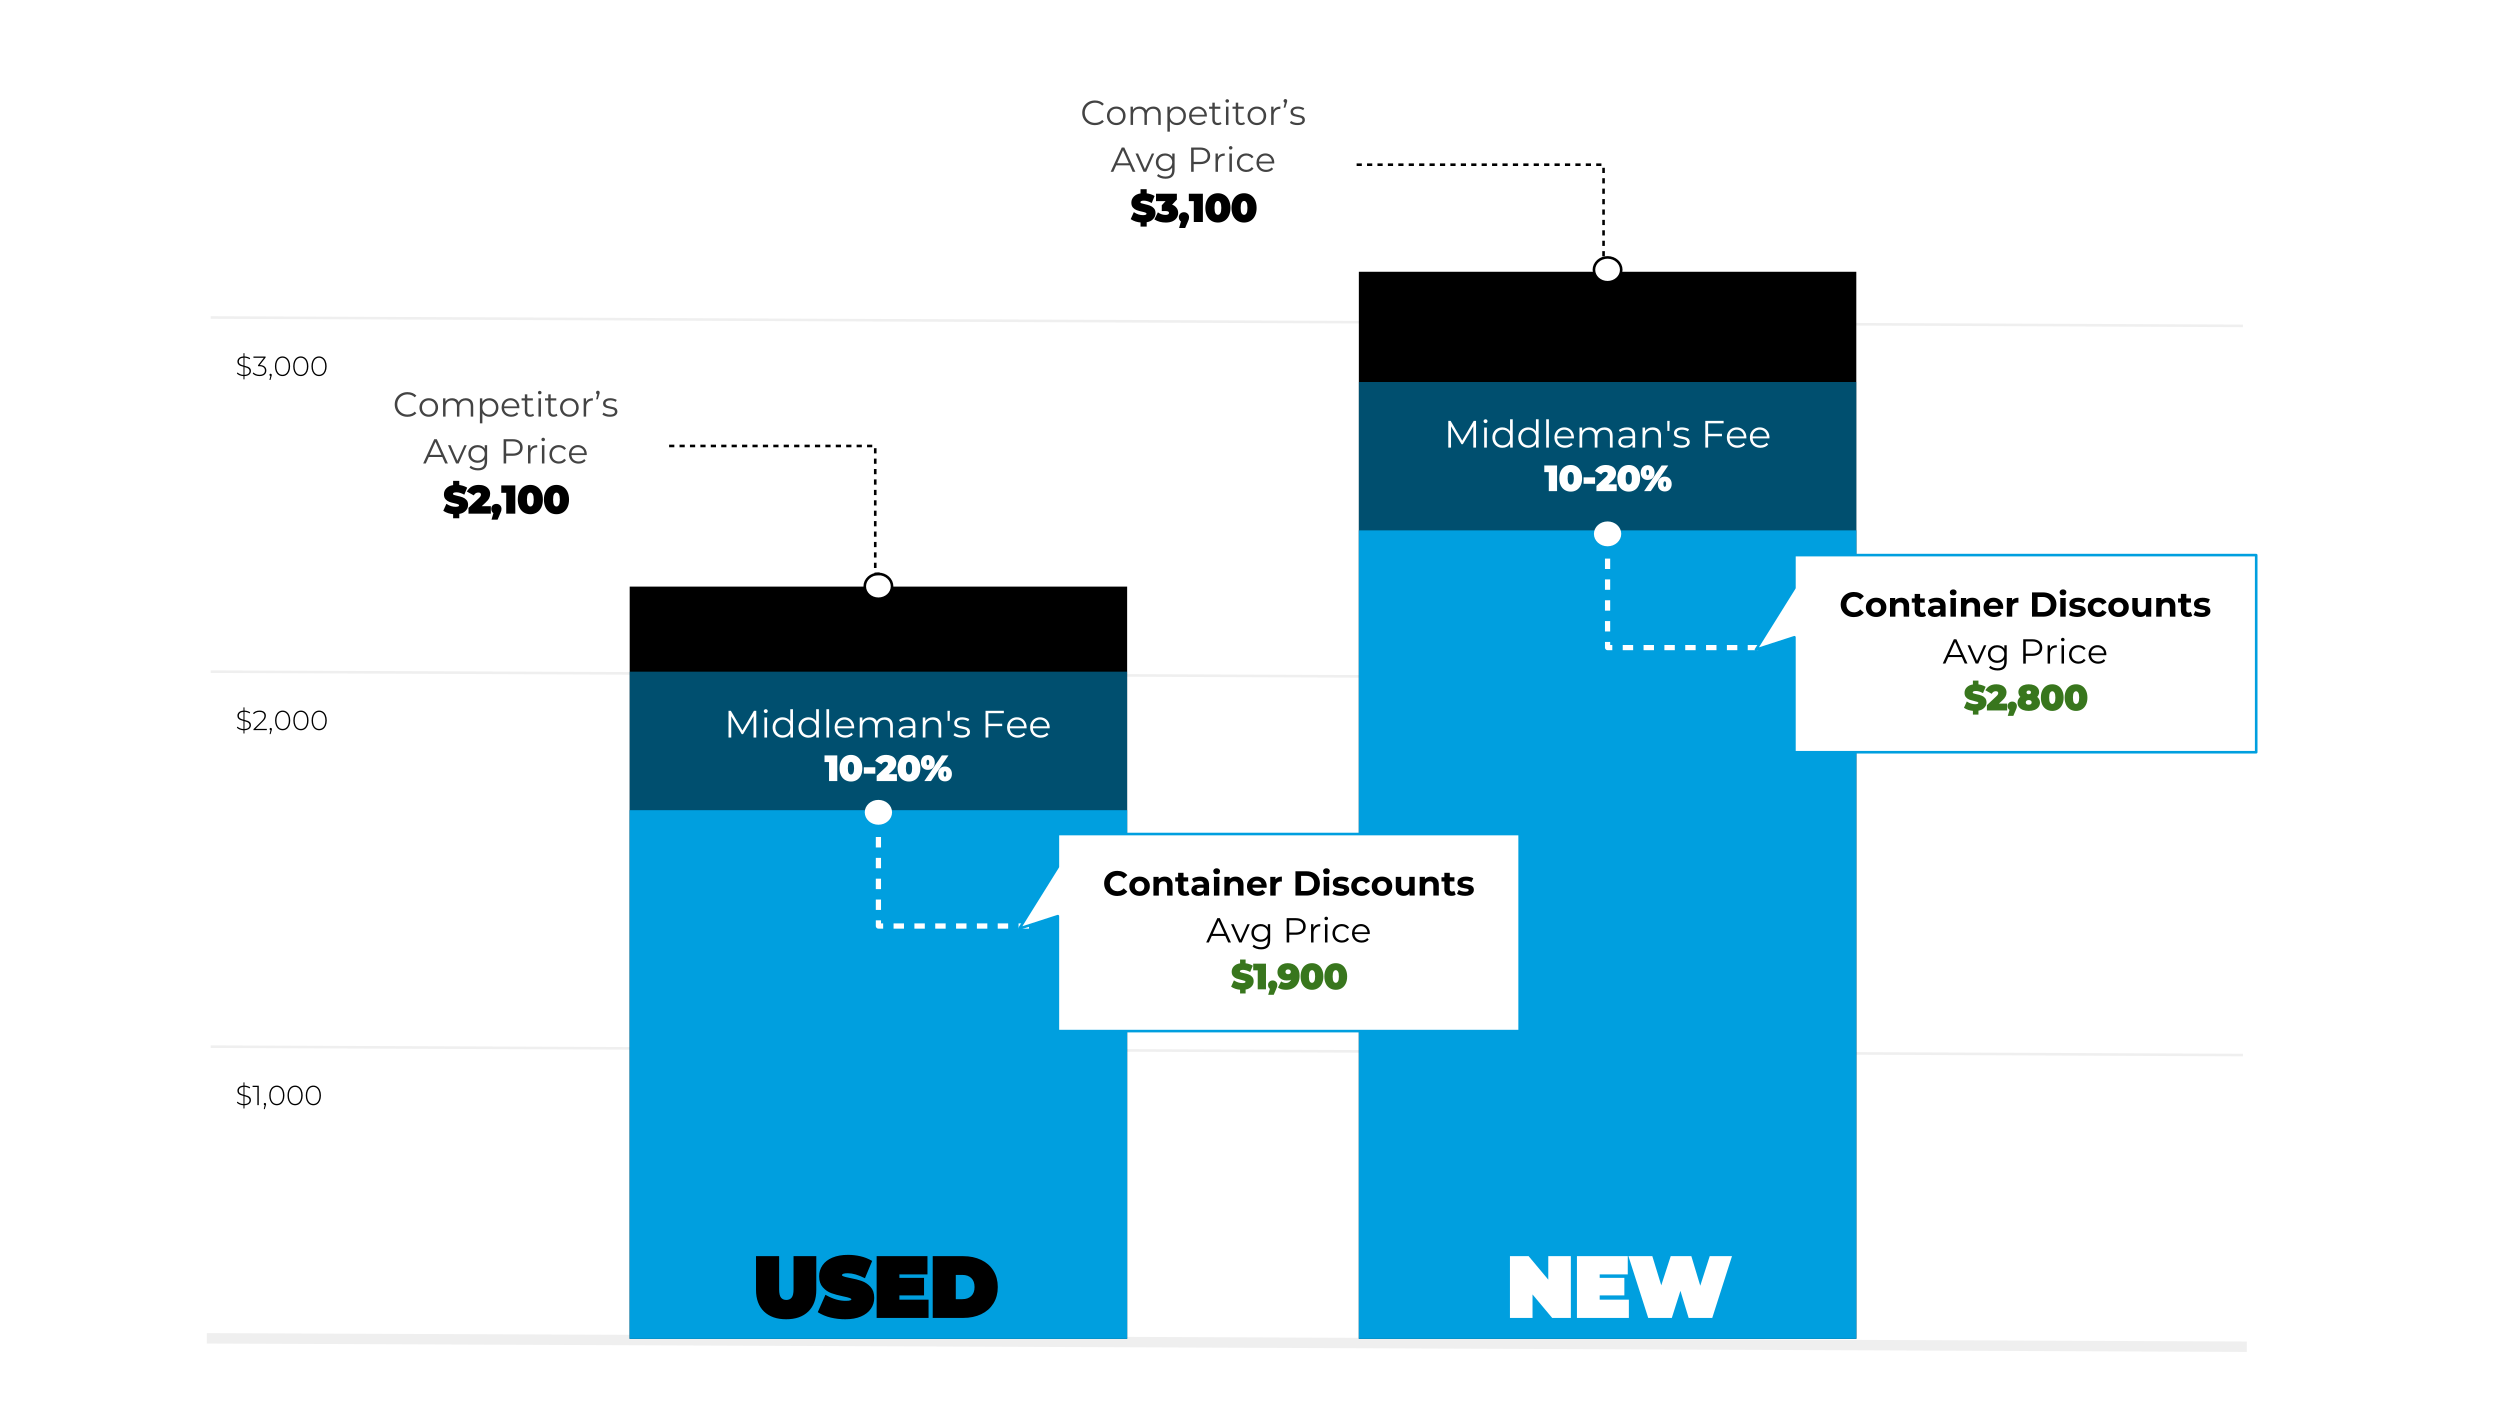 <svg version="1.1" viewBox="0.0 0.0 960.0 540.0" fill="none" stroke="none" stroke-linecap="square" stroke-miterlimit="10" xmlns:xlink="http://www.w3.org/1999/xlink" xmlns="http://www.w3.org/2000/svg"><rect x="0.0" y="0.0" width="960.0" height="540.0" fill="#808080" stroke="none"/><clipPath id="g2c98944de2_0_35.0"><path d="m0 0l960.0 0l0 540.0l-960.0 0l0 -540.0z" clip-rule="nonzero"/></clipPath><g clip-path="url(#g2c98944de2_0_35.0)"><path fill="#ffffff" d="m0 0l960.0 0l0 540.0l-960.0 0z" fill-rule="evenodd"/><path fill="#000000" fill-opacity="0.0" d="m860.782 125.136l-779.37 -3.213" fill-rule="evenodd"/><path stroke="#efefef" stroke-width="1.0" stroke-linejoin="round" stroke-linecap="butt" d="m860.782 125.136l-779.37 -3.213" fill-rule="evenodd"/><path fill="#000000" fill-opacity="0.0" d="m860.782 261.136l-779.37 -3.213" fill-rule="evenodd"/><path stroke="#efefef" stroke-width="1.0" stroke-linejoin="round" stroke-linecap="butt" d="m860.782 261.136l-779.37 -3.213" fill-rule="evenodd"/><path fill="#000000" fill-opacity="0.0" d="m860.782 405.136l-779.37 -3.213" fill-rule="evenodd"/><path stroke="#efefef" stroke-width="1.0" stroke-linejoin="round" stroke-linecap="butt" d="m860.782 405.136l-779.37 -3.213" fill-rule="evenodd"/><path fill="#000000" fill-opacity="0.0" d="m860.782 517.136l-779.37 -3.213" fill-rule="evenodd"/><path stroke="#efefef" stroke-width="4.0" stroke-linejoin="round" stroke-linecap="butt" d="m860.782 517.136l-779.37 -3.213" fill-rule="evenodd"/><path fill="#000000" fill-opacity="0.0" d="m81.412 405.136l57.228 0l0 27.591l-57.228 0z" fill-rule="evenodd"/><path fill="#000000" d="m96.365 422.455q0 0.531 -0.281 0.969q-0.266 0.422 -0.828 0.703q-0.547 0.266 -1.375 0.297l0 1.234l-0.391 0l0 -1.234q-0.781 -0.031 -1.469 -0.297q-0.688 -0.281 -1.062 -0.703l0.234 -0.406q0.375 0.375 0.984 0.641q0.625 0.266 1.312 0.297l0 -3.094q-0.734 -0.188 -1.219 -0.391q-0.469 -0.203 -0.797 -0.594q-0.312 -0.391 -0.312 -1.031q0 -0.797 0.578 -1.344q0.594 -0.562 1.75 -0.625l0 -1.234l0.391 0l0 1.219q0.609 0.031 1.172 0.203q0.578 0.172 1.0 0.469l-0.203 0.438q-0.438 -0.297 -0.953 -0.453q-0.516 -0.156 -1.016 -0.172l0 3.094q0.812 0.203 1.297 0.391q0.5 0.188 0.844 0.578q0.344 0.391 0.344 1.047zm-4.656 -3.625q0 0.656 0.453 0.969q0.453 0.312 1.328 0.547l0 -2.984q-0.891 0.062 -1.344 0.469q-0.438 0.406 -0.438 1.0zm2.172 5.125q0.969 -0.047 1.453 -0.453q0.484 -0.406 0.484 -1.016q0 -0.469 -0.266 -0.75q-0.25 -0.297 -0.641 -0.453q-0.391 -0.172 -1.031 -0.328l0 3.0zm5.49 -7.031l0 7.453l-0.547 0l0 -6.969l-1.828 0l0 -0.484l2.375 0zm2.355 6.594q0.188 0 0.312 0.141q0.141 0.125 0.141 0.297q0 0.109 -0.031 0.234q-0.031 0.109 -0.062 0.266l-0.422 1.453l-0.375 0l0.344 -1.516q-0.156 -0.031 -0.25 -0.141q-0.094 -0.125 -0.094 -0.297q0 -0.188 0.125 -0.312q0.125 -0.125 0.312 -0.125zm4.569 0.906q-0.844 0 -1.516 -0.453q-0.656 -0.469 -1.031 -1.312q-0.359 -0.859 -0.359 -2.016q0 -1.141 0.359 -1.984q0.375 -0.859 1.031 -1.328q0.672 -0.469 1.516 -0.469q0.859 0 1.516 0.469q0.672 0.469 1.031 1.328q0.375 0.844 0.375 1.984q0 1.156 -0.375 2.016q-0.359 0.844 -1.031 1.312q-0.656 0.453 -1.516 0.453zm0 -0.5q0.703 0 1.234 -0.375q0.547 -0.391 0.844 -1.125q0.297 -0.75 0.297 -1.781q0 -1.016 -0.297 -1.75q-0.297 -0.75 -0.844 -1.141q-0.531 -0.391 -1.234 -0.391q-0.703 0 -1.25 0.391q-0.531 0.391 -0.828 1.141q-0.297 0.734 -0.297 1.75q0 1.031 0.297 1.781q0.297 0.734 0.828 1.125q0.547 0.375 1.25 0.375zm7.012 0.5q-0.844 0 -1.516 -0.453q-0.656 -0.469 -1.031 -1.312q-0.359 -0.859 -0.359 -2.016q0 -1.141 0.359 -1.984q0.375 -0.859 1.031 -1.328q0.672 -0.469 1.516 -0.469q0.859 0 1.516 0.469q0.672 0.469 1.031 1.328q0.375 0.844 0.375 1.984q0 1.156 -0.375 2.016q-0.359 0.844 -1.031 1.312q-0.656 0.453 -1.516 0.453zm0 -0.5q0.703 0 1.234 -0.375q0.547 -0.391 0.844 -1.125q0.297 -0.75 0.297 -1.781q0 -1.016 -0.297 -1.75q-0.297 -0.75 -0.844 -1.141q-0.531 -0.391 -1.234 -0.391q-0.703 0 -1.25 0.391q-0.531 0.391 -0.828 1.141q-0.297 0.734 -0.297 1.75q0 1.031 0.297 1.781q0.297 0.734 0.828 1.125q0.547 0.375 1.25 0.375zm7.012 0.5q-0.844 0 -1.516 -0.453q-0.656 -0.469 -1.031 -1.312q-0.359 -0.859 -0.359 -2.016q0 -1.141 0.359 -1.984q0.375 -0.859 1.031 -1.328q0.672 -0.469 1.516 -0.469q0.859 0 1.516 0.469q0.672 0.469 1.031 1.328q0.375 0.844 0.375 1.984q0 1.156 -0.375 2.016q-0.359 0.844 -1.031 1.312q-0.656 0.453 -1.516 0.453zm0 -0.5q0.703 0 1.234 -0.375q0.547 -0.391 0.844 -1.125q0.297 -0.75 0.297 -1.781q0 -1.016 -0.297 -1.75q-0.297 -0.75 -0.844 -1.141q-0.531 -0.391 -1.234 -0.391q-0.703 0 -1.25 0.391q-0.531 0.391 -0.828 1.141q-0.297 0.734 -0.297 1.75q0 1.031 0.297 1.781q0.297 0.734 0.828 1.125q0.547 0.375 1.25 0.375z" fill-rule="nonzero"/><path fill="#000000" fill-opacity="0.0" d="m81.412 261.136l57.228 0l0 27.591l-57.228 0z" fill-rule="evenodd"/><path fill="#000000" d="m96.365 278.455q0 0.531 -0.281 0.969q-0.266 0.422 -0.828 0.703q-0.547 0.266 -1.375 0.297l0 1.234l-0.391 0l0 -1.234q-0.781 -0.031 -1.469 -0.297q-0.688 -0.281 -1.062 -0.703l0.234 -0.406q0.375 0.375 0.984 0.641q0.625 0.266 1.312 0.297l0 -3.094q-0.734 -0.188 -1.219 -0.391q-0.469 -0.203 -0.797 -0.594q-0.312 -0.391 -0.312 -1.031q0 -0.797 0.578 -1.344q0.594 -0.562 1.75 -0.625l0 -1.234l0.391 0l0 1.219q0.609 0.031 1.172 0.203q0.578 0.172 1.0 0.469l-0.203 0.438q-0.438 -0.297 -0.953 -0.453q-0.516 -0.156 -1.016 -0.172l0 3.094q0.812 0.203 1.297 0.391q0.5 0.188 0.844 0.578q0.344 0.391 0.344 1.047zm-4.656 -3.625q0 0.656 0.453 0.969q0.453 0.312 1.328 0.547l0 -2.984q-0.891 0.062 -1.344 0.469q-0.438 0.406 -0.438 1.0zm2.172 5.125q0.969 -0.047 1.453 -0.453q0.484 -0.406 0.484 -1.016q0 -0.469 -0.266 -0.75q-0.25 -0.297 -0.641 -0.453q-0.391 -0.172 -1.031 -0.328l0 3.0zm8.583 -0.062l0 0.484l-5.125 0l0 -0.391l3.156 -3.125q0.609 -0.625 0.828 -1.062q0.219 -0.438 0.219 -0.906q0 -0.719 -0.484 -1.125q-0.484 -0.406 -1.391 -0.406q-0.703 0 -1.234 0.219q-0.531 0.219 -0.906 0.641l-0.391 -0.328q0.422 -0.5 1.078 -0.766q0.656 -0.266 1.484 -0.266q1.109 0 1.75 0.531q0.656 0.531 0.656 1.438q0 0.578 -0.266 1.109q-0.25 0.516 -0.953 1.203l-2.75 2.75l4.328 0zm1.5 -0.375q0.188 0 0.312 0.141q0.141 0.125 0.141 0.297q0 0.109 -0.031 0.234q-0.031 0.109 -0.062 0.266l-0.422 1.453l-0.375 0l0.344 -1.516q-0.156 -0.031 -0.25 -0.141q-0.094 -0.125 -0.094 -0.297q0 -0.188 0.125 -0.312q0.125 -0.125 0.312 -0.125zm4.569 0.906q-0.844 0 -1.516 -0.453q-0.656 -0.469 -1.031 -1.312q-0.359 -0.859 -0.359 -2.016q0 -1.141 0.359 -1.984q0.375 -0.859 1.031 -1.328q0.672 -0.469 1.516 -0.469q0.859 0 1.516 0.469q0.672 0.469 1.031 1.328q0.375 0.844 0.375 1.984q0 1.156 -0.375 2.016q-0.359 0.844 -1.031 1.312q-0.656 0.453 -1.516 0.453zm0 -0.5q0.703 0 1.234 -0.375q0.547 -0.391 0.844 -1.125q0.297 -0.75 0.297 -1.781q0 -1.016 -0.297 -1.75q-0.297 -0.75 -0.844 -1.141q-0.531 -0.391 -1.234 -0.391q-0.703 0 -1.25 0.391q-0.531 0.391 -0.828 1.141q-0.297 0.734 -0.297 1.75q0 1.031 0.297 1.781q0.297 0.734 0.828 1.125q0.547 0.375 1.25 0.375zm7.012 0.5q-0.844 0 -1.516 -0.453q-0.656 -0.469 -1.031 -1.312q-0.359 -0.859 -0.359 -2.016q0 -1.141 0.359 -1.984q0.375 -0.859 1.031 -1.328q0.672 -0.469 1.516 -0.469q0.859 0 1.516 0.469q0.672 0.469 1.031 1.328q0.375 0.844 0.375 1.984q0 1.156 -0.375 2.016q-0.359 0.844 -1.031 1.312q-0.656 0.453 -1.516 0.453zm0 -0.5q0.703 0 1.234 -0.375q0.547 -0.391 0.844 -1.125q0.297 -0.75 0.297 -1.781q0 -1.016 -0.297 -1.75q-0.297 -0.75 -0.844 -1.141q-0.531 -0.391 -1.234 -0.391q-0.703 0 -1.25 0.391q-0.531 0.391 -0.828 1.141q-0.297 0.734 -0.297 1.75q0 1.031 0.297 1.781q0.297 0.734 0.828 1.125q0.547 0.375 1.25 0.375zm7.012 0.5q-0.844 0 -1.516 -0.453q-0.656 -0.469 -1.031 -1.312q-0.359 -0.859 -0.359 -2.016q0 -1.141 0.359 -1.984q0.375 -0.859 1.031 -1.328q0.672 -0.469 1.516 -0.469q0.859 0 1.516 0.469q0.672 0.469 1.031 1.328q0.375 0.844 0.375 1.984q0 1.156 -0.375 2.016q-0.359 0.844 -1.031 1.312q-0.656 0.453 -1.516 0.453zm0 -0.5q0.703 0 1.234 -0.375q0.547 -0.391 0.844 -1.125q0.297 -0.75 0.297 -1.781q0 -1.016 -0.297 -1.75q-0.297 -0.75 -0.844 -1.141q-0.531 -0.391 -1.234 -0.391q-0.703 0 -1.25 0.391q-0.531 0.391 -0.828 1.141q-0.297 0.734 -0.297 1.75q0 1.031 0.297 1.781q0.297 0.734 0.828 1.125q0.547 0.375 1.25 0.375z" fill-rule="nonzero"/><path fill="#000000" fill-opacity="0.0" d="m81.412 125.136l57.228 0l0 27.591l-57.228 0z" fill-rule="evenodd"/><path fill="#000000" d="m96.365 142.455q0 0.531 -0.281 0.969q-0.266 0.422 -0.828 0.703q-0.547 0.266 -1.375 0.297l0 1.234l-0.391 0l0 -1.234q-0.781 -0.031 -1.469 -0.297q-0.688 -0.281 -1.062 -0.703l0.234 -0.406q0.375 0.375 0.984 0.641q0.625 0.266 1.312 0.297l0 -3.094q-0.734 -0.188 -1.219 -0.391q-0.469 -0.203 -0.797 -0.594q-0.312 -0.391 -0.312 -1.031q0 -0.797 0.578 -1.344q0.594 -0.562 1.75 -0.625l0 -1.234l0.391 0l0 1.219q0.609 0.031 1.172 0.203q0.578 0.172 1.0 0.469l-0.203 0.438q-0.438 -0.297 -0.953 -0.453q-0.516 -0.156 -1.016 -0.172l0 3.094q0.812 0.203 1.297 0.391q0.5 0.188 0.844 0.578q0.344 0.391 0.344 1.047zm-4.656 -3.625q0 0.656 0.453 0.969q0.453 0.312 1.328 0.547l0 -2.984q-0.891 0.062 -1.344 0.469q-0.438 0.406 -0.438 1.0zm2.172 5.125q0.969 -0.047 1.453 -0.453q0.484 -0.406 0.484 -1.016q0 -0.469 -0.266 -0.75q-0.25 -0.297 -0.641 -0.453q-0.391 -0.172 -1.031 -0.328l0 3.0zm5.88 -3.781q1.234 0.031 1.875 0.609q0.641 0.562 0.641 1.5q0 0.625 -0.297 1.109q-0.297 0.484 -0.891 0.766q-0.578 0.266 -1.422 0.266q-0.812 0 -1.531 -0.266q-0.703 -0.266 -1.094 -0.734l0.281 -0.406q0.359 0.406 0.984 0.656q0.625 0.25 1.359 0.25q1.0 0 1.531 -0.438q0.531 -0.438 0.531 -1.203q0 -0.781 -0.547 -1.219q-0.547 -0.438 -1.625 -0.438l-0.469 0l0 -0.391l2.203 -2.828l-3.969 0l0 -0.484l4.672 0l0 0.375l-2.234 2.875zm4.149 3.344q0.188 0 0.312 0.141q0.141 0.125 0.141 0.297q0 0.109 -0.031 0.234q-0.031 0.109 -0.062 0.266l-0.422 1.453l-0.375 0l0.344 -1.516q-0.156 -0.031 -0.25 -0.141q-0.094 -0.125 -0.094 -0.297q0 -0.188 0.125 -0.312q0.125 -0.125 0.312 -0.125zm4.569 0.906q-0.844 0 -1.516 -0.453q-0.656 -0.469 -1.031 -1.312q-0.359 -0.859 -0.359 -2.016q0 -1.141 0.359 -1.984q0.375 -0.859 1.031 -1.328q0.672 -0.469 1.516 -0.469q0.859 0 1.516 0.469q0.672 0.469 1.031 1.328q0.375 0.844 0.375 1.984q0 1.156 -0.375 2.016q-0.359 0.844 -1.031 1.312q-0.656 0.453 -1.516 0.453zm0 -0.5q0.703 0 1.234 -0.375q0.547 -0.391 0.844 -1.125q0.297 -0.75 0.297 -1.781q0 -1.016 -0.297 -1.75q-0.297 -0.75 -0.844 -1.141q-0.531 -0.391 -1.234 -0.391q-0.703 0 -1.25 0.391q-0.531 0.391 -0.828 1.141q-0.297 0.734 -0.297 1.75q0 1.031 0.297 1.781q0.297 0.734 0.828 1.125q0.547 0.375 1.25 0.375zm7.012 0.5q-0.844 0 -1.516 -0.453q-0.656 -0.469 -1.031 -1.312q-0.359 -0.859 -0.359 -2.016q0 -1.141 0.359 -1.984q0.375 -0.859 1.031 -1.328q0.672 -0.469 1.516 -0.469q0.859 0 1.516 0.469q0.672 0.469 1.031 1.328q0.375 0.844 0.375 1.984q0 1.156 -0.375 2.016q-0.359 0.844 -1.031 1.312q-0.656 0.453 -1.516 0.453zm0 -0.5q0.703 0 1.234 -0.375q0.547 -0.391 0.844 -1.125q0.297 -0.75 0.297 -1.781q0 -1.016 -0.297 -1.75q-0.297 -0.75 -0.844 -1.141q-0.531 -0.391 -1.234 -0.391q-0.703 0 -1.25 0.391q-0.531 0.391 -0.828 1.141q-0.297 0.734 -0.297 1.75q0 1.031 0.297 1.781q0.297 0.734 0.828 1.125q0.547 0.375 1.25 0.375zm7.012 0.5q-0.844 0 -1.516 -0.453q-0.656 -0.469 -1.031 -1.312q-0.359 -0.859 -0.359 -2.016q0 -1.141 0.359 -1.984q0.375 -0.859 1.031 -1.328q0.672 -0.469 1.516 -0.469q0.859 0 1.516 0.469q0.672 0.469 1.031 1.328q0.375 0.844 0.375 1.984q0 1.156 -0.375 2.016q-0.359 0.844 -1.031 1.312q-0.656 0.453 -1.516 0.453zm0 -0.5q0.703 0 1.234 -0.375q0.547 -0.391 0.844 -1.125q0.297 -0.75 0.297 -1.781q0 -1.016 -0.297 -1.75q-0.297 -0.75 -0.844 -1.141q-0.531 -0.391 -1.234 -0.391q-0.703 0 -1.25 0.391q-0.531 0.391 -0.828 1.141q-0.297 0.734 -0.297 1.75q0 1.031 0.297 1.781q0.297 0.734 0.828 1.125q0.547 0.375 1.25 0.375z" fill-rule="nonzero"/><path fill="#000000" d="m241.798 225.257l191.024 0l0 288.85l-191.024 0z" fill-rule="evenodd"/><path fill="#009fdf" fill-opacity="0.5" d="m241.798 257.924l191.024 0l0 256.189l-191.024 0z" fill-rule="evenodd"/><path fill="#009fdf" d="m241.798 311.11l191.024 0l0 202.992l-191.024 0z" fill-rule="evenodd"/><path fill="#ffffff" d="m332.066 225.157l0 0c0 -2.635 2.348 -4.772 5.244 -4.772l0 0c2.896 0 5.244 2.136 5.244 4.772l0 0c0 2.635 -2.348 4.772 -5.244 4.772l0 0c-2.896 0 -5.244 -2.136 -5.244 -4.772z" fill-rule="evenodd"/><path stroke="#000000" stroke-width="1.0" stroke-linejoin="round" stroke-linecap="butt" d="m332.066 225.157l0 0c0 -2.635 2.348 -4.772 5.244 -4.772l0 0c2.896 0 5.244 2.136 5.244 4.772l0 0c0 2.635 -2.348 4.772 -5.244 4.772l0 0c-2.896 0 -5.244 -2.136 -5.244 -4.772z" fill-rule="evenodd"/><path fill="#000000" fill-opacity="0.0" d="m337.31 220.386l-1.215 0l0 -49.134l-78.974 0" fill-rule="evenodd"/><path stroke="#000000" stroke-width="1.0" stroke-linejoin="round" stroke-linecap="butt" stroke-dasharray="1.0,3.0" d="m337.31 220.386l-1.215 0l0 -49.134l-78.974 0" fill-rule="evenodd"/><path fill="#000000" fill-opacity="0.0" d="m136.572 146.69l115.244 0l0 56.976l-115.244 0z" fill-rule="evenodd"/><path fill="#434343" d="m156.463 160.057q-1.391 0 -2.516 -0.609q-1.109 -0.609 -1.75 -1.688q-0.625 -1.094 -0.625 -2.453q0 -1.344 0.625 -2.422q0.641 -1.094 1.766 -1.703q1.125 -0.609 2.5 -0.609q1.047 0 1.922 0.344q0.891 0.344 1.5 1.016l-0.625 0.625q-1.094 -1.109 -2.766 -1.109q-1.109 0 -2.016 0.516q-0.906 0.5 -1.422 1.391q-0.5 0.875 -0.5 1.953q0 1.094 0.5 1.984q0.516 0.875 1.422 1.391q0.906 0.5 2.016 0.5q1.688 0 2.766 -1.125l0.625 0.625q-0.609 0.672 -1.5 1.031q-0.891 0.344 -1.922 0.344zm8.192 -0.016q-1.016 0 -1.828 -0.453q-0.812 -0.469 -1.281 -1.281q-0.469 -0.812 -0.469 -1.828q0 -1.031 0.469 -1.844q0.469 -0.812 1.281 -1.266q0.812 -0.453 1.828 -0.453q1.016 0 1.828 0.453q0.812 0.453 1.266 1.266q0.469 0.812 0.469 1.844q0 1.016 -0.469 1.828q-0.453 0.812 -1.266 1.281q-0.812 0.453 -1.828 0.453zm0 -0.828q0.75 0 1.344 -0.344q0.594 -0.344 0.922 -0.969q0.328 -0.625 0.328 -1.422q0 -0.812 -0.328 -1.438q-0.328 -0.625 -0.922 -0.953q-0.594 -0.344 -1.344 -0.344q-0.75 0 -1.344 0.344q-0.594 0.328 -0.938 0.953q-0.328 0.625 -0.328 1.438q0 0.797 0.328 1.422q0.344 0.625 0.938 0.969q0.594 0.344 1.344 0.344zm14.232 -6.297q1.312 0 2.062 0.766q0.766 0.75 0.766 2.234l0 4.062l-0.953 0l0 -3.969q0 -1.094 -0.531 -1.656q-0.516 -0.578 -1.484 -0.578q-1.078 0 -1.719 0.672q-0.625 0.672 -0.625 1.859l0 3.672l-0.938 0l0 -3.969q0 -1.094 -0.531 -1.656q-0.531 -0.578 -1.5 -0.578q-1.078 0 -1.719 0.672q-0.625 0.672 -0.625 1.859l0 3.672l-0.953 0l0 -7.016l0.906 0l0 1.281q0.375 -0.641 1.047 -0.984q0.672 -0.344 1.531 -0.344q0.875 0 1.516 0.375q0.656 0.375 0.984 1.109q0.375 -0.703 1.094 -1.094q0.734 -0.391 1.672 -0.391zm9.016 0q0.984 0 1.781 0.453q0.797 0.438 1.25 1.25q0.453 0.812 0.453 1.859q0 1.047 -0.453 1.859q-0.453 0.812 -1.25 1.266q-0.781 0.438 -1.781 0.438q-0.859 0 -1.547 -0.344q-0.688 -0.359 -1.125 -1.031l0 3.891l-0.953 0l0 -9.594l0.906 0l0 1.391q0.438 -0.688 1.125 -1.062q0.703 -0.375 1.594 -0.375zm-0.078 6.297q0.734 0 1.328 -0.344q0.609 -0.344 0.953 -0.969q0.344 -0.625 0.344 -1.422q0 -0.812 -0.344 -1.422q-0.344 -0.625 -0.953 -0.969q-0.594 -0.344 -1.328 -0.344q-0.734 0 -1.328 0.344q-0.594 0.344 -0.938 0.969q-0.344 0.609 -0.344 1.422q0 0.797 0.344 1.422q0.344 0.625 0.938 0.969q0.594 0.344 1.328 0.344zm11.599 -2.453l-5.859 0q0.078 1.094 0.828 1.781q0.766 0.672 1.922 0.672q0.656 0 1.203 -0.234q0.547 -0.234 0.953 -0.688l0.531 0.609q-0.469 0.562 -1.172 0.859q-0.703 0.281 -1.531 0.281q-1.078 0 -1.922 -0.453q-0.828 -0.469 -1.297 -1.281q-0.469 -0.812 -0.469 -1.828q0 -1.031 0.438 -1.844q0.453 -0.812 1.234 -1.266q0.781 -0.453 1.75 -0.453q0.984 0 1.75 0.453q0.781 0.453 1.219 1.266q0.438 0.797 0.438 1.844l-0.016 0.281zm-3.391 -3.031q-1.0 0 -1.688 0.656q-0.688 0.641 -0.781 1.672l4.969 0q-0.094 -1.031 -0.781 -1.672q-0.688 -0.656 -1.719 -0.656zm9.035 5.828q-0.266 0.234 -0.672 0.359q-0.391 0.125 -0.812 0.125q-0.984 0 -1.516 -0.531q-0.531 -0.531 -0.531 -1.5l0 -4.234l-1.25 0l0 -0.812l1.25 0l0 -1.531l0.938 0l0 1.531l2.141 0l0 0.812l-2.141 0l0 4.172q0 0.625 0.312 0.953q0.312 0.328 0.906 0.328q0.297 0 0.562 -0.094q0.281 -0.094 0.469 -0.266l0.344 0.688zm1.708 -6.594l0.953 0l0 7.016l-0.953 0l0 -7.016zm0.484 -1.531q-0.297 0 -0.5 -0.188q-0.188 -0.203 -0.188 -0.484q0 -0.266 0.188 -0.469q0.203 -0.203 0.5 -0.203q0.297 0 0.484 0.203q0.203 0.188 0.203 0.453q0 0.297 -0.203 0.5q-0.188 0.188 -0.484 0.188zm6.804 8.125q-0.266 0.234 -0.672 0.359q-0.391 0.125 -0.812 0.125q-0.984 0 -1.516 -0.531q-0.531 -0.531 -0.531 -1.5l0 -4.234l-1.25 0l0 -0.812l1.25 0l0 -1.531l0.938 0l0 1.531l2.141 0l0 0.812l-2.141 0l0 4.172q0 0.625 0.312 0.953q0.312 0.328 0.906 0.328q0.297 0 0.562 -0.094q0.281 -0.094 0.469 -0.266l0.344 0.688zm4.583 0.484q-1.016 0 -1.828 -0.453q-0.812 -0.469 -1.281 -1.281q-0.469 -0.812 -0.469 -1.828q0 -1.031 0.469 -1.844q0.469 -0.812 1.281 -1.266q0.812 -0.453 1.828 -0.453q1.016 0 1.828 0.453q0.812 0.453 1.266 1.266q0.469 0.812 0.469 1.844q0 1.016 -0.469 1.828q-0.453 0.812 -1.266 1.281q-0.812 0.453 -1.828 0.453zm0 -0.828q0.75 0 1.344 -0.344q0.594 -0.344 0.922 -0.969q0.328 -0.625 0.328 -1.422q0 -0.812 -0.328 -1.438q-0.328 -0.625 -0.922 -0.953q-0.594 -0.344 -1.344 -0.344q-0.75 0 -1.344 0.344q-0.594 0.328 -0.938 0.953q-0.328 0.625 -0.328 1.438q0 0.797 0.328 1.422q0.344 0.625 0.938 0.969q0.594 0.344 1.344 0.344zm6.388 -4.875q0.344 -0.703 1.0 -1.062q0.656 -0.359 1.625 -0.359l0 0.922l-0.219 -0.016q-1.109 0 -1.734 0.688q-0.625 0.672 -0.625 1.891l0 3.578l-0.953 0l0 -7.016l0.906 0l0 1.375zm4.548 -4.312q0.312 0 0.5 0.203q0.203 0.203 0.203 0.516q0 0.156 -0.047 0.344q-0.031 0.172 -0.125 0.406l-0.562 1.844l-0.641 0l0.469 -1.922q-0.234 -0.062 -0.375 -0.234q-0.125 -0.188 -0.125 -0.438q0 -0.328 0.203 -0.516q0.203 -0.203 0.5 -0.203zm4.607 10.016q-0.859 0 -1.641 -0.234q-0.781 -0.25 -1.219 -0.625l0.422 -0.75q0.453 0.344 1.109 0.562q0.672 0.219 1.391 0.219q0.953 0 1.406 -0.297q0.469 -0.297 0.469 -0.844q0 -0.391 -0.25 -0.609q-0.25 -0.219 -0.641 -0.328q-0.391 -0.109 -1.031 -0.219q-0.844 -0.156 -1.375 -0.328q-0.516 -0.172 -0.891 -0.562q-0.359 -0.406 -0.359 -1.109q0 -0.875 0.734 -1.438q0.734 -0.562 2.047 -0.562q0.672 0 1.344 0.188q0.688 0.172 1.125 0.469l-0.406 0.75q-0.859 -0.594 -2.062 -0.594q-0.906 0 -1.375 0.328q-0.453 0.312 -0.453 0.828q0 0.406 0.25 0.641q0.266 0.234 0.656 0.359q0.391 0.109 1.062 0.234q0.844 0.156 1.344 0.312q0.516 0.156 0.875 0.547q0.359 0.391 0.359 1.062q0 0.922 -0.766 1.469q-0.766 0.531 -2.125 0.531z" fill-rule="nonzero"/><path fill="#434343" d="m169.835 175.478l-5.203 0l-1.125 2.5l-1.016 0l4.266 -9.328l0.969 0l4.266 9.328l-1.047 0l-1.109 -2.5zm-0.359 -0.797l-2.25 -5.0l-2.234 5.0l4.484 0zm9.744 -3.719l-3.109 7.016l-0.969 0l-3.109 -7.016l0.984 0l2.625 5.969l2.656 -5.969l0.922 0zm7.833 0l0 6.156q0 1.797 -0.875 2.656q-0.875 0.859 -2.625 0.859q-0.984 0 -1.859 -0.297q-0.859 -0.281 -1.406 -0.781l0.469 -0.719q0.516 0.453 1.234 0.703q0.734 0.25 1.531 0.25q1.328 0 1.953 -0.625q0.625 -0.609 0.625 -1.922l0 -0.891q-0.438 0.672 -1.156 1.016q-0.703 0.344 -1.578 0.344q-0.984 0 -1.797 -0.438q-0.797 -0.438 -1.266 -1.203q-0.453 -0.781 -0.453 -1.766q0 -1.0 0.453 -1.766q0.469 -0.766 1.266 -1.188q0.797 -0.438 1.797 -0.438q0.906 0 1.625 0.359q0.719 0.359 1.156 1.031l0 -1.344l0.906 0zm-3.594 5.906q0.766 0 1.375 -0.328q0.609 -0.328 0.953 -0.906q0.344 -0.594 0.344 -1.328q0 -0.75 -0.344 -1.328q-0.344 -0.578 -0.953 -0.906q-0.594 -0.328 -1.375 -0.328q-0.75 0 -1.359 0.328q-0.609 0.312 -0.953 0.906q-0.328 0.578 -0.328 1.328q0 0.734 0.328 1.328q0.344 0.578 0.953 0.906q0.609 0.328 1.359 0.328zm13.432 -8.219q1.781 0 2.797 0.859q1.016 0.844 1.016 2.344q0 1.484 -1.016 2.328q-1.016 0.844 -2.797 0.844l-2.516 0l0 2.953l-0.984 0l0 -9.328l3.5 0zm-0.031 5.516q1.391 0 2.125 -0.609q0.734 -0.609 0.734 -1.703q0 -1.141 -0.734 -1.75q-0.734 -0.609 -2.125 -0.609l-2.484 0l0 4.672l2.484 0zm6.804 -1.828q0.344 -0.703 1.0 -1.062q0.656 -0.359 1.625 -0.359l0 0.922l-0.219 -0.016q-1.109 0 -1.734 0.688q-0.625 0.672 -0.625 1.891l0 3.578l-0.953 0l0 -7.016l0.906 0l0 1.375zm4.438 -1.375l0.953 0l0 7.016l-0.953 0l0 -7.016zm0.484 -1.531q-0.297 0 -0.5 -0.188q-0.188 -0.203 -0.188 -0.484q0 -0.266 0.188 -0.469q0.203 -0.203 0.5 -0.203q0.297 0 0.484 0.203q0.203 0.188 0.203 0.453q0 0.297 -0.203 0.5q-0.188 0.188 -0.484 0.188zm6.007 8.609q-1.031 0 -1.859 -0.453q-0.812 -0.453 -1.281 -1.266q-0.469 -0.828 -0.469 -1.844q0 -1.031 0.469 -1.844q0.469 -0.812 1.281 -1.266q0.828 -0.453 1.859 -0.453q0.906 0 1.625 0.359q0.719 0.344 1.125 1.031l-0.703 0.469q-0.344 -0.516 -0.891 -0.766q-0.531 -0.266 -1.156 -0.266q-0.75 0 -1.359 0.344q-0.609 0.328 -0.953 0.953q-0.328 0.625 -0.328 1.438q0 0.812 0.328 1.438q0.344 0.609 0.953 0.953q0.609 0.344 1.359 0.344q0.625 0 1.156 -0.25q0.547 -0.266 0.891 -0.781l0.703 0.484q-0.406 0.672 -1.125 1.031q-0.719 0.344 -1.625 0.344zm10.707 -3.281l-5.859 0q0.078 1.094 0.828 1.781q0.766 0.672 1.922 0.672q0.656 0 1.203 -0.234q0.547 -0.234 0.953 -0.688l0.531 0.609q-0.469 0.562 -1.172 0.859q-0.703 0.281 -1.531 0.281q-1.078 0 -1.922 -0.453q-0.828 -0.469 -1.297 -1.281q-0.469 -0.812 -0.469 -1.828q0 -1.031 0.438 -1.844q0.453 -0.812 1.234 -1.266q0.781 -0.453 1.75 -0.453q0.984 0 1.75 0.453q0.781 0.453 1.219 1.266q0.438 0.797 0.438 1.844l-0.016 0.281zm-3.391 -3.031q-1.0 0 -1.688 0.656q-0.688 0.641 -0.781 1.672l4.969 0q-0.094 -1.031 -0.781 -1.672q-0.688 -0.656 -1.719 -0.656z" fill-rule="nonzero"/><path fill="#000000" d="m179.748 193.852q0 1.344 -0.953 2.312q-0.938 0.953 -2.438 1.172l0 1.688l-2.359 0l0 -1.594q-0.844 -0.047 -1.875 -0.359q-1.016 -0.328 -1.906 -0.922l1.203 -2.688q0.938 0.625 1.797 0.891q0.875 0.266 1.703 0.266q1.375 0 1.375 -0.547q0 -0.25 -0.375 -0.406q-0.375 -0.172 -1.391 -0.391q-1.172 -0.266 -2.0 -0.562q-0.828 -0.312 -1.453 -1.0q-0.609 -0.703 -0.609 -1.891q0 -1.375 0.984 -2.359q0.984 -0.984 2.547 -1.172l0 -1.641l2.359 0l0 1.609q0.594 0.047 1.391 0.281q0.797 0.219 1.656 0.719l-1.109 2.703q-1.703 -0.906 -3.0 -0.906q-0.781 0 -1.078 0.188q-0.281 0.188 -0.281 0.438q0 0.219 0.359 0.375q0.375 0.156 1.375 0.359q1.188 0.266 2.0 0.578q0.828 0.297 1.453 1.0q0.625 0.688 0.625 1.859zm8.733 0.516l0 2.891l-8.578 0l0 -2.234l3.938 -3.688q0.531 -0.5 0.688 -0.812q0.156 -0.312 0.156 -0.625q0 -0.359 -0.25 -0.562q-0.234 -0.203 -0.766 -0.203q-0.5 0 -0.922 0.219q-0.406 0.219 -0.828 0.875l-2.656 -1.484q0.812 -1.328 1.953 -1.938q1.156 -0.609 2.703 -0.609q1.234 0 2.203 0.422q0.969 0.406 1.531 1.188q0.562 0.781 0.562 1.812q0 0.906 -0.391 1.703q-0.391 0.797 -1.453 1.766l-1.391 1.281l3.5 0zm2.139 -0.875q0.844 0 1.391 0.547q0.562 0.547 0.562 1.391q0 0.375 -0.094 0.75q-0.094 0.359 -0.422 1.062l-0.984 2.312l-2.328 0l0.719 -2.516q-0.266 -0.125 -0.547 -0.578q-0.266 -0.453 -0.266 -1.031q0 -0.844 0.547 -1.391q0.562 -0.547 1.422 -0.547zm7.257 -7.094l0 10.859l-3.484 0l0 -8.016l-1.906 0l0 -2.844l5.391 0zm5.78 11.062q-1.406 0 -2.516 -0.672q-1.094 -0.688 -1.703 -1.953q-0.609 -1.281 -0.609 -3.0q0 -1.719 0.609 -3.0q0.609 -1.281 1.703 -1.953q1.109 -0.688 2.516 -0.688q1.375 0 2.484 0.688q1.109 0.672 1.719 1.953q0.609 1.281 0.609 3.0q0 1.719 -0.609 3.0q-0.609 1.266 -1.719 1.953q-1.109 0.672 -2.484 0.672zm0 -2.969q0.562 0 0.922 -0.594q0.375 -0.609 0.375 -2.062q0 -1.469 -0.375 -2.062q-0.359 -0.609 -0.922 -0.609q-0.578 0 -0.953 0.609q-0.359 0.594 -0.359 2.062q0 1.453 0.359 2.062q0.375 0.594 0.953 0.594zm10.04 2.969q-1.406 0 -2.516 -0.672q-1.094 -0.688 -1.703 -1.953q-0.609 -1.281 -0.609 -3.0q0 -1.719 0.609 -3.0q0.609 -1.281 1.703 -1.953q1.109 -0.688 2.516 -0.688q1.375 0 2.484 0.688q1.109 0.672 1.719 1.953q0.609 1.281 0.609 3.0q0 1.719 -0.609 3.0q-0.609 1.266 -1.719 1.953q-1.109 0.672 -2.484 0.672zm0 -2.969q0.562 0 0.922 -0.594q0.375 -0.609 0.375 -2.062q0 -1.469 -0.375 -2.062q-0.359 -0.609 -0.922 -0.609q-0.578 0 -0.953 0.609q-0.359 0.594 -0.359 2.062q0 1.453 0.359 2.062q0.375 0.594 0.953 0.594z" fill-rule="nonzero"/><path fill="#000000" fill-opacity="0.0" d="m252.257 266.675l177.323 0l0 38.898l-177.323 0z" fill-rule="evenodd"/><path fill="#ffffff" d="m290.408 272.938l0 10.266l-1.047 0l0 -8.203l-4.031 6.906l-0.516 0l-4.016 -6.859l0 8.156l-1.047 0l0 -10.266l0.891 0l4.453 7.609l4.422 -7.609l0.891 0zm3.122 2.562l1.031 0l0 7.703l-1.031 0l0 -7.703zm0.531 -1.688q-0.328 0 -0.547 -0.219q-0.219 -0.219 -0.219 -0.531q0 -0.297 0.219 -0.516q0.219 -0.219 0.547 -0.219q0.312 0 0.531 0.219q0.219 0.203 0.219 0.5q0 0.328 -0.219 0.547q-0.219 0.219 -0.531 0.219zm10.443 -1.484l0 10.875l-1.0 0l0 -1.531q-0.469 0.781 -1.234 1.203q-0.766 0.406 -1.734 0.406q-1.094 0 -1.969 -0.5q-0.875 -0.5 -1.375 -1.391q-0.5 -0.906 -0.5 -2.047q0 -1.141 0.5 -2.031q0.5 -0.891 1.375 -1.375q0.875 -0.5 1.969 -0.5q0.938 0 1.688 0.391q0.766 0.391 1.25 1.125l0 -4.625l1.031 0zm-3.875 10.031q0.797 0 1.453 -0.375q0.656 -0.375 1.016 -1.062q0.375 -0.688 0.375 -1.578q0 -0.875 -0.375 -1.562q-0.359 -0.688 -1.016 -1.062q-0.656 -0.375 -1.453 -0.375q-0.828 0 -1.484 0.375q-0.641 0.375 -1.016 1.062q-0.375 0.688 -0.375 1.562q0 0.891 0.375 1.578q0.375 0.688 1.016 1.062q0.656 0.375 1.484 0.375zm13.812 -10.031l0 10.875l-1.0 0l0 -1.531q-0.469 0.781 -1.234 1.203q-0.766 0.406 -1.734 0.406q-1.094 0 -1.969 -0.5q-0.875 -0.5 -1.375 -1.391q-0.5 -0.906 -0.5 -2.047q0 -1.141 0.5 -2.031q0.5 -0.891 1.375 -1.375q0.875 -0.5 1.969 -0.5q0.938 0 1.688 0.391q0.766 0.391 1.25 1.125l0 -4.625l1.031 0zm-3.875 10.031q0.797 0 1.453 -0.375q0.656 -0.375 1.016 -1.062q0.375 -0.688 0.375 -1.578q0 -0.875 -0.375 -1.562q-0.359 -0.688 -1.016 -1.062q-0.656 -0.375 -1.453 -0.375q-0.828 0 -1.484 0.375q-0.641 0.375 -1.016 1.062q-0.375 0.688 -0.375 1.562q0 0.891 0.375 1.578q0.375 0.688 1.016 1.062q0.656 0.375 1.484 0.375zm6.781 -10.031l1.031 0l0 10.875l-1.031 0l0 -10.875zm10.646 7.344l-6.438 0q0.078 1.203 0.906 1.953q0.844 0.734 2.125 0.734q0.719 0 1.312 -0.25q0.609 -0.266 1.047 -0.766l0.578 0.672q-0.5 0.609 -1.281 0.938q-0.766 0.328 -1.688 0.328q-1.188 0 -2.109 -0.5q-0.906 -0.516 -1.422 -1.406q-0.516 -0.891 -0.516 -2.031q0 -1.125 0.484 -2.016q0.5 -0.891 1.359 -1.391q0.859 -0.5 1.922 -0.5q1.078 0 1.922 0.5q0.844 0.5 1.328 1.391q0.484 0.875 0.484 2.016l-0.016 0.328zm-3.719 -3.344q-1.109 0 -1.875 0.719q-0.75 0.703 -0.844 1.844l5.469 0q-0.109 -1.141 -0.875 -1.844q-0.75 -0.719 -1.875 -0.719zm15.477 -0.891q1.453 0 2.281 0.844q0.828 0.828 0.828 2.453l0 4.469l-1.047 0l0 -4.375q0 -1.188 -0.578 -1.812q-0.578 -0.641 -1.625 -0.641q-1.203 0 -1.891 0.75q-0.688 0.734 -0.688 2.031l0 4.047l-1.047 0l0 -4.375q0 -1.188 -0.578 -1.812q-0.578 -0.641 -1.641 -0.641q-1.188 0 -1.891 0.75q-0.703 0.734 -0.703 2.031l0 4.047l-1.031 0l0 -7.703l1.0 0l0 1.406q0.406 -0.703 1.141 -1.078q0.734 -0.391 1.688 -0.391q0.969 0 1.672 0.406q0.719 0.406 1.062 1.219q0.422 -0.766 1.219 -1.188q0.812 -0.438 1.828 -0.438zm8.628 0q1.516 0 2.312 0.75q0.812 0.75 0.812 2.234l0 4.781l-1.0 0l0 -1.203q-0.344 0.609 -1.031 0.953q-0.672 0.328 -1.609 0.328q-1.297 0 -2.062 -0.609q-0.75 -0.625 -0.75 -1.641q0 -0.984 0.703 -1.578q0.719 -0.609 2.266 -0.609l2.453 0l0 -0.469q0 -0.984 -0.562 -1.5q-0.562 -0.531 -1.625 -0.531q-0.734 0 -1.406 0.25q-0.672 0.234 -1.156 0.656l-0.469 -0.781q0.578 -0.484 1.391 -0.75q0.828 -0.281 1.734 -0.281zm-0.359 7.016q0.875 0 1.5 -0.391q0.641 -0.406 0.953 -1.172l0 -1.266l-2.422 0q-1.984 0 -1.984 1.375q0 0.672 0.516 1.062q0.516 0.391 1.438 0.391zm10.241 -7.016q1.453 0 2.312 0.844q0.859 0.844 0.859 2.453l0 4.469l-1.047 0l0 -4.375q0 -1.188 -0.609 -1.812q-0.594 -0.641 -1.703 -0.641q-1.25 0 -1.984 0.75q-0.719 0.734 -0.719 2.031l0 4.047l-1.031 0l0 -7.703l1.0 0l0 1.422q0.422 -0.703 1.172 -1.094q0.75 -0.391 1.75 -0.391zm5.563 -2.5l0.922 0l-0.078 3.875l-0.781 0l-0.062 -3.875zm5.461 10.344q-0.938 0 -1.797 -0.266q-0.859 -0.281 -1.344 -0.688l0.469 -0.828q0.484 0.391 1.219 0.641q0.734 0.234 1.531 0.234q1.047 0 1.547 -0.328q0.516 -0.344 0.516 -0.938q0 -0.422 -0.281 -0.656q-0.281 -0.25 -0.703 -0.375q-0.422 -0.125 -1.125 -0.25q-0.938 -0.172 -1.516 -0.344q-0.562 -0.188 -0.969 -0.625q-0.406 -0.453 -0.406 -1.219q0 -0.969 0.797 -1.578q0.812 -0.625 2.25 -0.625q0.75 0 1.5 0.203q0.75 0.188 1.234 0.516l-0.453 0.828q-0.953 -0.656 -2.281 -0.656q-0.984 0 -1.5 0.359q-0.5 0.344 -0.5 0.922q0 0.438 0.281 0.703q0.281 0.266 0.703 0.391q0.438 0.125 1.188 0.25q0.922 0.172 1.469 0.359q0.562 0.172 0.953 0.594q0.406 0.422 0.406 1.172q0 1.016 -0.844 1.609q-0.844 0.594 -2.344 0.594zm10.241 -9.406l0 4.031l5.312 0l0 0.938l-5.312 0l0 4.359l-1.078 0l0 -10.266l7.031 0l0 0.938l-5.953 0zm14.684 5.797l-6.438 0q0.078 1.203 0.906 1.953q0.844 0.734 2.125 0.734q0.719 0 1.312 -0.25q0.609 -0.266 1.047 -0.766l0.578 0.672q-0.5 0.609 -1.281 0.938q-0.766 0.328 -1.688 0.328q-1.188 0 -2.109 -0.5q-0.906 -0.516 -1.422 -1.406q-0.516 -0.891 -0.516 -2.031q0 -1.125 0.484 -2.016q0.5 -0.891 1.359 -1.391q0.859 -0.5 1.922 -0.5q1.078 0 1.922 0.5q0.844 0.5 1.328 1.391q0.484 0.875 0.484 2.016l-0.016 0.328zm-3.719 -3.344q-1.109 0 -1.875 0.719q-0.75 0.703 -0.844 1.844l5.469 0q-0.109 -1.141 -0.875 -1.844q-0.75 -0.719 -1.875 -0.719zm12.571 3.344l-6.438 0q0.078 1.203 0.906 1.953q0.844 0.734 2.125 0.734q0.719 0 1.312 -0.25q0.609 -0.266 1.047 -0.766l0.578 0.672q-0.5 0.609 -1.281 0.938q-0.766 0.328 -1.688 0.328q-1.188 0 -2.109 -0.5q-0.906 -0.516 -1.422 -1.406q-0.516 -0.891 -0.516 -2.031q0 -1.125 0.484 -2.016q0.5 -0.891 1.359 -1.391q0.859 -0.5 1.922 -0.5q1.078 0 1.922 0.5q0.844 0.5 1.328 1.391q0.484 0.875 0.484 2.016l-0.016 0.328zm-3.719 -3.344q-1.109 0 -1.875 0.719q-0.75 0.703 -0.844 1.844l5.469 0q-0.109 -1.141 -0.875 -1.844q-0.75 -0.719 -1.875 -0.719z" fill-rule="nonzero"/><path fill="#ffffff" d="m321.519 290.064l0 9.859l-3.172 0l0 -7.297l-1.734 0l0 -2.562l4.906 0zm5.257 10.047q-1.281 0 -2.281 -0.609q-1.0 -0.609 -1.562 -1.766q-0.547 -1.172 -0.547 -2.75q0 -1.562 0.547 -2.719q0.562 -1.172 1.562 -1.781q1.0 -0.609 2.281 -0.609q1.25 0 2.25 0.609q1.0 0.609 1.547 1.781q0.562 1.156 0.562 2.719q0 1.578 -0.562 2.75q-0.547 1.156 -1.547 1.766q-1.0 0.609 -2.25 0.609zm0 -2.688q0.5 0 0.844 -0.547q0.344 -0.562 0.344 -1.891q0 -1.312 -0.344 -1.859q-0.344 -0.562 -0.844 -0.562q-0.531 0 -0.875 0.562q-0.328 0.547 -0.328 1.859q0 1.328 0.328 1.891q0.344 0.547 0.875 0.547zm4.927 -2.797l4.422 0l0 2.469l-4.422 0l0 -2.469zm12.718 2.672l0 2.625l-7.781 0l0 -2.031l3.562 -3.344q0.469 -0.438 0.625 -0.734q0.156 -0.297 0.156 -0.578q0 -0.328 -0.234 -0.516q-0.219 -0.188 -0.703 -0.188q-0.453 0 -0.828 0.203q-0.375 0.203 -0.75 0.797l-2.422 -1.359q0.734 -1.203 1.781 -1.75q1.047 -0.547 2.453 -0.547q1.109 0 1.984 0.375q0.891 0.359 1.391 1.078q0.516 0.719 0.516 1.656q0 0.812 -0.359 1.531q-0.344 0.719 -1.297 1.609l-1.266 1.172l3.172 0zm4.64 2.812q-1.281 0 -2.281 -0.609q-1.0 -0.609 -1.562 -1.766q-0.547 -1.172 -0.547 -2.75q0 -1.562 0.547 -2.719q0.562 -1.172 1.562 -1.781q1.0 -0.609 2.281 -0.609q1.25 0 2.25 0.609q1.0 0.609 1.547 1.781q0.562 1.156 0.562 2.719q0 1.578 -0.562 2.75q-0.547 1.156 -1.547 1.766q-1.0 0.609 -2.25 0.609zm0 -2.688q0.5 0 0.844 -0.547q0.344 -0.562 0.344 -1.891q0 -1.312 -0.344 -1.859q-0.344 -0.562 -0.844 -0.562q-0.531 0 -0.875 0.562q-0.328 0.547 -0.328 1.859q0 1.328 0.328 1.891q0.344 0.547 0.875 0.547zm7.223 -1.781q-1.156 0 -1.906 -0.766q-0.734 -0.781 -0.734 -2.078q0 -0.859 0.328 -1.5q0.344 -0.656 0.938 -1.0q0.609 -0.359 1.375 -0.359q1.188 0 1.922 0.781q0.75 0.781 0.75 2.078q0 1.297 -0.75 2.078q-0.734 0.766 -1.922 0.766zm5.391 -5.578l2.547 0l-6.719 9.859l-2.562 0l6.734 -9.859zm-5.391 3.781q0.219 0 0.375 -0.219q0.156 -0.234 0.156 -0.828q0 -0.609 -0.156 -0.828q-0.156 -0.234 -0.375 -0.234q-0.203 0 -0.359 0.234q-0.156 0.234 -0.156 0.828q0 0.578 0.156 0.812q0.156 0.234 0.359 0.234zm6.594 6.203q-1.172 0 -1.922 -0.766q-0.734 -0.781 -0.734 -2.094q0 -1.297 0.734 -2.062q0.75 -0.781 1.922 -0.781q1.172 0 1.906 0.781q0.75 0.766 0.75 2.062q0 1.312 -0.75 2.094q-0.734 0.766 -1.906 0.766zm0 -1.797q0.219 0 0.359 -0.219q0.156 -0.234 0.156 -0.844q0 -0.594 -0.156 -0.812q-0.141 -0.234 -0.359 -0.234q-0.219 0 -0.375 0.234q-0.141 0.219 -0.141 0.812q0 0.609 0.141 0.844q0.156 0.219 0.375 0.219z" fill-rule="nonzero"/><path fill="#ffffff" d="m332.066 311.926l0 0c0 -2.635 2.348 -4.772 5.244 -4.772l0 0c2.896 0 5.244 2.136 5.244 4.772l0 0c0 2.635 -2.348 4.772 -5.244 4.772l0 0c-2.896 0 -5.244 -2.136 -5.244 -4.772z" fill-rule="evenodd"/><path fill="#000000" fill-opacity="0.0" d="m394.129 355.596l-56.819 0l0 -38.898" fill-rule="evenodd"/><path stroke="#ffffff" stroke-width="2.0" stroke-linejoin="round" stroke-linecap="butt" stroke-dasharray="2.0,6.0" d="m394.129 355.596l-56.819 0l0 -38.898" fill-rule="evenodd"/><path fill="#000000" fill-opacity="0.0" d="m279.688 466.362l115.244 0l0 52.976l-115.244 0z" fill-rule="evenodd"/><path fill="#000000" d="m301.891 506.598q-5.422 0 -8.5 -2.969q-3.078 -2.984 -3.078 -8.281l0 -12.984l8.875 0l0 12.766q0 2.234 0.703 3.141q0.719 0.906 2.062 0.906q1.344 0 2.047 -0.906q0.719 -0.922 0.719 -3.141l0 -12.766l8.734 0l0 12.984q0 5.297 -3.078 8.281q-3.062 2.969 -8.484 2.969zm22.713 0q-2.859 0 -5.594 -0.641q-2.719 -0.656 -4.984 -2.078l2.938 -6.688q2.172 1.25 4.078 1.797q1.906 0.531 3.625 0.531q1.438 0 1.844 -0.188q0.422 -0.188 0.422 -0.375q0 -0.266 -0.656 -0.516q-0.641 -0.266 -2.594 -0.656q-2.656 -0.562 -4.484 -1.219q-1.812 -0.656 -3.234 -2.234q-1.422 -1.578 -1.422 -4.266q0 -2.312 1.297 -4.203q1.297 -1.891 3.797 -2.938q2.516 -1.062 6.0 -1.062q2.375 0 4.672 0.516q2.312 0.5 4.594 1.812l-2.766 6.656q-3.781 -1.922 -6.562 -1.922q-2.266 0 -2.266 0.75q0 0.219 0.625 0.469q0.641 0.25 2.562 0.625q2.609 0.484 4.469 1.156q1.859 0.656 3.297 2.219q1.438 1.562 1.438 4.234q0 2.328 -1.297 4.203q-1.297 1.875 -3.797 2.953q-2.5 1.062 -6.0 1.062zm31.962 -7.531l0 7.016l-19.938 0l0 -23.719l19.516 0l0 7.016l-10.781 0l0 1.312l9.469 0l0 6.75l-9.469 0l0 1.625l11.203 0zm1.599 -16.703l11.688 0q3.891 0 6.906 1.438q3.031 1.422 4.703 4.125q1.688 2.688 1.688 6.297q0 3.609 -1.688 6.312q-1.672 2.688 -4.703 4.125q-3.016 1.422 -6.906 1.422l-11.688 0l0 -23.719zm11.375 16.516q2.156 0 3.422 -1.203q1.266 -1.203 1.266 -3.453q0 -2.25 -1.266 -3.453q-1.266 -1.203 -3.422 -1.203l-2.516 0l0 9.312l2.516 0z" fill-rule="nonzero"/><path fill="#000000" d="m521.798 104.362l191.024 0l0 409.732l-191.024 0z" fill-rule="evenodd"/><path fill="#009fdf" fill-opacity="0.5" d="m521.798 146.69l191.024 0l0 367.433l-191.024 0z" fill-rule="evenodd"/><path fill="#009fdf" d="m521.798 203.667l191.024 0l0 310.425l-191.024 0z" fill-rule="evenodd"/><path fill="#000000" fill-opacity="0.0" d="m617.31 108.386l-1.544 0l0 -45.134l-95.118 0" fill-rule="evenodd"/><path stroke="#000000" stroke-width="1.0" stroke-linejoin="round" stroke-linecap="butt" stroke-dasharray="1.0,3.0" d="m617.31 108.386l-1.544 0l0 -45.134l-95.118 0" fill-rule="evenodd"/><path fill="#ffffff" d="m612.066 103.614l0 0c0 -2.635 2.348 -4.772 5.244 -4.772l0 0c2.896 0 5.244 2.136 5.244 4.772l0 0c0 2.635 -2.348 4.772 -5.244 4.772l0 0c-2.896 0 -5.244 -2.136 -5.244 -4.772z" fill-rule="evenodd"/><path stroke="#000000" stroke-width="1.0" stroke-linejoin="round" stroke-linecap="butt" d="m612.066 103.614l0 0c0 -2.635 2.348 -4.772 5.244 -4.772l0 0c2.896 0 5.244 2.136 5.244 4.772l0 0c0 2.635 -2.348 4.772 -5.244 4.772l0 0c-2.896 0 -5.244 -2.136 -5.244 -4.772z" fill-rule="evenodd"/><path fill="#ffffff" d="m612.066 205.005l0 0c0 -2.635 2.348 -4.772 5.244 -4.772l0 0c2.896 0 5.244 2.136 5.244 4.772l0 0c0 2.635 -2.348 4.772 -5.244 4.772l0 0c-2.896 0 -5.244 -2.136 -5.244 -4.772z" fill-rule="evenodd"/><path fill="#000000" fill-opacity="0.0" d="m674.129 248.675l-56.819 0l0 -38.898" fill-rule="evenodd"/><path stroke="#ffffff" stroke-width="2.0" stroke-linejoin="round" stroke-linecap="butt" stroke-dasharray="2.0,6.0" d="m674.129 248.675l-56.819 0l0 -38.898" fill-rule="evenodd"/><path fill="#000000" fill-opacity="0.0" d="m563.297 466.362l115.244 0l0 52.976l-115.244 0z" fill-rule="evenodd"/><path fill="#ffffff" d="m603.209 482.363l0 23.719l-7.172 0l-7.547 -9.016l0 9.016l-8.672 0l0 -23.719l7.172 0l7.547 9.031l0 -9.031l8.672 0zm22.275 16.703l0 7.016l-19.938 0l0 -23.719l19.516 0l0 7.016l-10.781 0l0 1.312l9.469 0l0 6.75l-9.469 0l0 1.625l11.203 0zm39.599 -16.703l-7.578 23.719l-9.062 0l-3.156 -10.406l-3.312 10.406l-9.062 0l-7.594 -23.719l9.172 0l3.438 11.219l3.625 -11.219l7.922 0l3.422 11.359l3.641 -11.359l8.547 0z" fill-rule="nonzero"/><path fill="#000000" fill-opacity="0.0" d="m400.572 34.69l115.244 0l0 56.976l-115.244 0z" fill-rule="evenodd"/><path fill="#434343" d="m420.463 48.057q-1.391 0 -2.516 -0.609q-1.109 -0.609 -1.75 -1.688q-0.625 -1.094 -0.625 -2.453q0 -1.344 0.625 -2.422q0.641 -1.094 1.766 -1.703q1.125 -0.609 2.5 -0.609q1.047 0 1.922 0.344q0.891 0.344 1.5 1.016l-0.625 0.625q-1.094 -1.109 -2.766 -1.109q-1.109 0 -2.016 0.516q-0.906 0.5 -1.422 1.391q-0.5 0.875 -0.5 1.953q0 1.094 0.5 1.984q0.516 0.875 1.422 1.391q0.906 0.5 2.016 0.5q1.688 0 2.766 -1.125l0.625 0.625q-0.609 0.672 -1.5 1.031q-0.891 0.344 -1.922 0.344zm8.192 -0.016q-1.016 0 -1.828 -0.453q-0.812 -0.469 -1.281 -1.281q-0.469 -0.812 -0.469 -1.828q0 -1.031 0.469 -1.844q0.469 -0.812 1.281 -1.266q0.812 -0.453 1.828 -0.453q1.016 0 1.828 0.453q0.812 0.453 1.266 1.266q0.469 0.812 0.469 1.844q0 1.016 -0.469 1.828q-0.453 0.812 -1.266 1.281q-0.812 0.453 -1.828 0.453zm0 -0.828q0.75 0 1.344 -0.344q0.594 -0.344 0.922 -0.969q0.328 -0.625 0.328 -1.422q0 -0.812 -0.328 -1.438q-0.328 -0.625 -0.922 -0.953q-0.594 -0.344 -1.344 -0.344q-0.75 0 -1.344 0.344q-0.594 0.328 -0.938 0.953q-0.328 0.625 -0.328 1.438q0 0.797 0.328 1.422q0.344 0.625 0.938 0.969q0.594 0.344 1.344 0.344zm14.232 -6.297q1.312 0 2.062 0.766q0.766 0.75 0.766 2.234l0 4.062l-0.953 0l0 -3.969q0 -1.094 -0.531 -1.656q-0.516 -0.578 -1.484 -0.578q-1.078 0 -1.719 0.672q-0.625 0.672 -0.625 1.859l0 3.672l-0.938 0l0 -3.969q0 -1.094 -0.531 -1.656q-0.531 -0.578 -1.5 -0.578q-1.078 0 -1.719 0.672q-0.625 0.672 -0.625 1.859l0 3.672l-0.953 0l0 -7.016l0.906 0l0 1.281q0.375 -0.641 1.047 -0.984q0.672 -0.344 1.531 -0.344q0.875 0 1.516 0.375q0.656 0.375 0.984 1.109q0.375 -0.703 1.094 -1.094q0.734 -0.391 1.672 -0.391zm9.016 0q0.984 0 1.781 0.453q0.797 0.438 1.25 1.25q0.453 0.812 0.453 1.859q0 1.047 -0.453 1.859q-0.453 0.812 -1.25 1.266q-0.781 0.438 -1.781 0.438q-0.859 0 -1.547 -0.344q-0.688 -0.359 -1.125 -1.031l0 3.891l-0.953 0l0 -9.594l0.906 0l0 1.391q0.438 -0.688 1.125 -1.062q0.703 -0.375 1.594 -0.375zm-0.078 6.297q0.734 0 1.328 -0.344q0.609 -0.344 0.953 -0.969q0.344 -0.625 0.344 -1.422q0 -0.812 -0.344 -1.422q-0.344 -0.625 -0.953 -0.969q-0.594 -0.344 -1.328 -0.344q-0.734 0 -1.328 0.344q-0.594 0.344 -0.938 0.969q-0.344 0.609 -0.344 1.422q0 0.797 0.344 1.422q0.344 0.625 0.938 0.969q0.594 0.344 1.328 0.344zm11.599 -2.453l-5.859 0q0.078 1.094 0.828 1.781q0.766 0.672 1.922 0.672q0.656 0 1.203 -0.234q0.547 -0.234 0.953 -0.688l0.531 0.609q-0.469 0.562 -1.172 0.859q-0.703 0.281 -1.531 0.281q-1.078 0 -1.922 -0.453q-0.828 -0.469 -1.297 -1.281q-0.469 -0.812 -0.469 -1.828q0 -1.031 0.438 -1.844q0.453 -0.812 1.234 -1.266q0.781 -0.453 1.75 -0.453q0.984 0 1.75 0.453q0.781 0.453 1.219 1.266q0.438 0.797 0.438 1.844l-0.016 0.281zm-3.391 -3.031q-1.0 0 -1.688 0.656q-0.688 0.641 -0.781 1.672l4.969 0q-0.094 -1.031 -0.781 -1.672q-0.688 -0.656 -1.719 -0.656zm9.035 5.828q-0.266 0.234 -0.672 0.359q-0.391 0.125 -0.812 0.125q-0.984 0 -1.516 -0.531q-0.531 -0.531 -0.531 -1.5l0 -4.234l-1.25 0l0 -0.812l1.25 0l0 -1.531l0.938 0l0 1.531l2.141 0l0 0.812l-2.141 0l0 4.172q0 0.625 0.312 0.953q0.312 0.328 0.906 0.328q0.297 0 0.562 -0.094q0.281 -0.094 0.469 -0.266l0.344 0.688zm1.708 -6.594l0.953 0l0 7.016l-0.953 0l0 -7.016zm0.484 -1.531q-0.297 0 -0.5 -0.188q-0.188 -0.203 -0.188 -0.484q0 -0.266 0.188 -0.469q0.203 -0.203 0.5 -0.203q0.297 0 0.484 0.203q0.203 0.188 0.203 0.453q0 0.297 -0.203 0.5q-0.188 0.188 -0.484 0.188zm6.804 8.125q-0.266 0.234 -0.672 0.359q-0.391 0.125 -0.812 0.125q-0.984 0 -1.516 -0.531q-0.531 -0.531 -0.531 -1.5l0 -4.234l-1.25 0l0 -0.812l1.25 0l0 -1.531l0.938 0l0 1.531l2.141 0l0 0.812l-2.141 0l0 4.172q0 0.625 0.312 0.953q0.312 0.328 0.906 0.328q0.297 0 0.562 -0.094q0.281 -0.094 0.469 -0.266l0.344 0.688zm4.583 0.484q-1.016 0 -1.828 -0.453q-0.812 -0.469 -1.281 -1.281q-0.469 -0.812 -0.469 -1.828q0 -1.031 0.469 -1.844q0.469 -0.812 1.281 -1.266q0.812 -0.453 1.828 -0.453q1.016 0 1.828 0.453q0.812 0.453 1.266 1.266q0.469 0.812 0.469 1.844q0 1.016 -0.469 1.828q-0.453 0.812 -1.266 1.281q-0.812 0.453 -1.828 0.453zm0 -0.828q0.75 0 1.344 -0.344q0.594 -0.344 0.922 -0.969q0.328 -0.625 0.328 -1.422q0 -0.812 -0.328 -1.438q-0.328 -0.625 -0.922 -0.953q-0.594 -0.344 -1.344 -0.344q-0.75 0 -1.344 0.344q-0.594 0.328 -0.938 0.953q-0.328 0.625 -0.328 1.438q0 0.797 0.328 1.422q0.344 0.625 0.938 0.969q0.594 0.344 1.344 0.344zm6.388 -4.875q0.344 -0.703 1.0 -1.062q0.656 -0.359 1.625 -0.359l0 0.922l-0.219 -0.016q-1.109 0 -1.734 0.688q-0.625 0.672 -0.625 1.891l0 3.578l-0.953 0l0 -7.016l0.906 0l0 1.375zm4.548 -4.312q0.312 0 0.5 0.203q0.203 0.203 0.203 0.516q0 0.156 -0.047 0.344q-0.031 0.172 -0.125 0.406l-0.562 1.844l-0.641 0l0.469 -1.922q-0.234 -0.062 -0.375 -0.234q-0.125 -0.188 -0.125 -0.438q0 -0.328 0.203 -0.516q0.203 -0.203 0.5 -0.203zm4.607 10.016q-0.859 0 -1.641 -0.234q-0.781 -0.25 -1.219 -0.625l0.422 -0.75q0.453 0.344 1.109 0.562q0.672 0.219 1.391 0.219q0.953 0 1.406 -0.297q0.469 -0.297 0.469 -0.844q0 -0.391 -0.25 -0.609q-0.25 -0.219 -0.641 -0.328q-0.391 -0.109 -1.031 -0.219q-0.844 -0.156 -1.375 -0.328q-0.516 -0.172 -0.891 -0.562q-0.359 -0.406 -0.359 -1.109q0 -0.875 0.734 -1.438q0.734 -0.562 2.047 -0.562q0.672 0 1.344 0.188q0.688 0.172 1.125 0.469l-0.406 0.75q-0.859 -0.594 -2.062 -0.594q-0.906 0 -1.375 0.328q-0.453 0.312 -0.453 0.828q0 0.406 0.25 0.641q0.266 0.234 0.656 0.359q0.391 0.109 1.062 0.234q0.844 0.156 1.344 0.312q0.516 0.156 0.875 0.547q0.359 0.391 0.359 1.062q0 0.922 -0.766 1.469q-0.766 0.531 -2.125 0.531z" fill-rule="nonzero"/><path fill="#434343" d="m433.835 63.478l-5.203 0l-1.125 2.5l-1.016 0l4.266 -9.328l0.969 0l4.266 9.328l-1.047 0l-1.109 -2.5zm-0.359 -0.797l-2.25 -5.0l-2.234 5.0l4.484 0zm9.744 -3.719l-3.109 7.016l-0.969 0l-3.109 -7.016l0.984 0l2.625 5.969l2.656 -5.969l0.922 0zm7.833 0l0 6.156q0 1.797 -0.875 2.656q-0.875 0.859 -2.625 0.859q-0.984 0 -1.859 -0.297q-0.859 -0.281 -1.406 -0.781l0.469 -0.719q0.516 0.453 1.234 0.703q0.734 0.25 1.531 0.25q1.328 0 1.953 -0.625q0.625 -0.609 0.625 -1.922l0 -0.891q-0.438 0.672 -1.156 1.016q-0.703 0.344 -1.578 0.344q-0.984 0 -1.797 -0.438q-0.797 -0.438 -1.266 -1.203q-0.453 -0.781 -0.453 -1.766q0 -1.0 0.453 -1.766q0.469 -0.766 1.266 -1.188q0.797 -0.438 1.797 -0.438q0.906 0 1.625 0.359q0.719 0.359 1.156 1.031l0 -1.344l0.906 0zm-3.594 5.906q0.766 0 1.375 -0.328q0.609 -0.328 0.953 -0.906q0.344 -0.594 0.344 -1.328q0 -0.75 -0.344 -1.328q-0.344 -0.578 -0.953 -0.906q-0.594 -0.328 -1.375 -0.328q-0.75 0 -1.359 0.328q-0.609 0.312 -0.953 0.906q-0.328 0.578 -0.328 1.328q0 0.734 0.328 1.328q0.344 0.578 0.953 0.906q0.609 0.328 1.359 0.328zm13.432 -8.219q1.781 0 2.797 0.859q1.016 0.844 1.016 2.344q0 1.484 -1.016 2.328q-1.016 0.844 -2.797 0.844l-2.516 0l0 2.953l-0.984 0l0 -9.328l3.5 0zm-0.031 5.516q1.391 0 2.125 -0.609q0.734 -0.609 0.734 -1.703q0 -1.141 -0.734 -1.75q-0.734 -0.609 -2.125 -0.609l-2.484 0l0 4.672l2.484 0zm6.804 -1.828q0.344 -0.703 1.0 -1.062q0.656 -0.359 1.625 -0.359l0 0.922l-0.219 -0.016q-1.109 0 -1.734 0.688q-0.625 0.672 -0.625 1.891l0 3.578l-0.953 0l0 -7.016l0.906 0l0 1.375zm4.438 -1.375l0.953 0l0 7.016l-0.953 0l0 -7.016zm0.484 -1.531q-0.297 0 -0.5 -0.188q-0.188 -0.203 -0.188 -0.484q0 -0.266 0.188 -0.469q0.203 -0.203 0.5 -0.203q0.297 0 0.484 0.203q0.203 0.188 0.203 0.453q0 0.297 -0.203 0.5q-0.188 0.188 -0.484 0.188zm6.007 8.609q-1.031 0 -1.859 -0.453q-0.812 -0.453 -1.281 -1.266q-0.469 -0.828 -0.469 -1.844q0 -1.031 0.469 -1.844q0.469 -0.812 1.281 -1.266q0.828 -0.453 1.859 -0.453q0.906 0 1.625 0.359q0.719 0.344 1.125 1.031l-0.703 0.469q-0.344 -0.516 -0.891 -0.766q-0.531 -0.266 -1.156 -0.266q-0.75 0 -1.359 0.344q-0.609 0.328 -0.953 0.953q-0.328 0.625 -0.328 1.438q0 0.812 0.328 1.438q0.344 0.609 0.953 0.953q0.609 0.344 1.359 0.344q0.625 0 1.156 -0.25q0.547 -0.266 0.891 -0.781l0.703 0.484q-0.406 0.672 -1.125 1.031q-0.719 0.344 -1.625 0.344zm10.707 -3.281l-5.859 0q0.078 1.094 0.828 1.781q0.766 0.672 1.922 0.672q0.656 0 1.203 -0.234q0.547 -0.234 0.953 -0.688l0.531 0.609q-0.469 0.562 -1.172 0.859q-0.703 0.281 -1.531 0.281q-1.078 0 -1.922 -0.453q-0.828 -0.469 -1.297 -1.281q-0.469 -0.812 -0.469 -1.828q0 -1.031 0.438 -1.844q0.453 -0.812 1.234 -1.266q0.781 -0.453 1.75 -0.453q0.984 0 1.75 0.453q0.781 0.453 1.219 1.266q0.438 0.797 0.438 1.844l-0.016 0.281zm-3.391 -3.031q-1.0 0 -1.688 0.656q-0.688 0.641 -0.781 1.672l4.969 0q-0.094 -1.031 -0.781 -1.672q-0.688 -0.656 -1.719 -0.656z" fill-rule="nonzero"/><path fill="#000000" d="m443.718 81.852q0 1.344 -0.953 2.312q-0.938 0.953 -2.438 1.172l0 1.688l-2.359 0l0 -1.594q-0.844 -0.047 -1.875 -0.359q-1.016 -0.328 -1.906 -0.922l1.203 -2.688q0.938 0.625 1.797 0.891q0.875 0.266 1.703 0.266q1.375 0 1.375 -0.547q0 -0.25 -0.375 -0.406q-0.375 -0.172 -1.391 -0.391q-1.172 -0.266 -2.0 -0.562q-0.828 -0.312 -1.453 -1.0q-0.609 -0.703 -0.609 -1.891q0 -1.375 0.984 -2.359q0.984 -0.984 2.547 -1.172l0 -1.641l2.359 0l0 1.609q0.594 0.047 1.391 0.281q0.797 0.219 1.656 0.719l-1.109 2.703q-1.703 -0.906 -3.0 -0.906q-0.781 0 -1.078 0.188q-0.281 0.188 -0.281 0.438q0 0.219 0.359 0.375q0.375 0.156 1.375 0.359q1.188 0.266 2.0 0.578q0.828 0.297 1.453 1.0q0.625 0.688 0.625 1.859zm6.358 -3.234q0.844 0.188 1.594 1.047q0.75 0.859 0.75 2.094q0 0.984 -0.531 1.844q-0.531 0.844 -1.609 1.359q-1.078 0.5 -2.625 0.5q-1.109 0 -2.219 -0.266q-1.094 -0.281 -2.156 -0.938l1.344 -2.719q0.828 0.578 1.547 0.781q0.719 0.203 1.406 0.203q0.656 0 0.984 -0.203q0.344 -0.219 0.344 -0.562q0 -0.703 -1.266 -0.703l-1.516 0l0 -2.234l1.453 -1.578l-3.672 0l0 -2.844l8.016 0l0 2.234l-1.844 1.984zm4.572 2.875q0.844 0 1.391 0.547q0.562 0.547 0.562 1.391q0 0.375 -0.094 0.75q-0.094 0.359 -0.422 1.062l-0.984 2.312l-2.328 0l0.719 -2.516q-0.266 -0.125 -0.547 -0.578q-0.266 -0.453 -0.266 -1.031q0 -0.844 0.547 -1.391q0.562 -0.547 1.422 -0.547zm7.257 -7.094l0 10.859l-3.484 0l0 -8.016l-1.906 0l0 -2.844l5.391 0zm5.78 11.062q-1.406 0 -2.516 -0.672q-1.094 -0.688 -1.703 -1.953q-0.609 -1.281 -0.609 -3.0q0 -1.719 0.609 -3.0q0.609 -1.281 1.703 -1.953q1.109 -0.688 2.516 -0.688q1.375 0 2.484 0.688q1.109 0.672 1.719 1.953q0.609 1.281 0.609 3.0q0 1.719 -0.609 3.0q-0.609 1.266 -1.719 1.953q-1.109 0.672 -2.484 0.672zm0 -2.969q0.562 0 0.922 -0.594q0.375 -0.609 0.375 -2.062q0 -1.469 -0.375 -2.062q-0.359 -0.609 -0.922 -0.609q-0.578 0 -0.953 0.609q-0.359 0.594 -0.359 2.062q0 1.453 0.359 2.062q0.375 0.594 0.953 0.594zm10.04 2.969q-1.406 0 -2.516 -0.672q-1.094 -0.688 -1.703 -1.953q-0.609 -1.281 -0.609 -3.0q0 -1.719 0.609 -3.0q0.609 -1.281 1.703 -1.953q1.109 -0.688 2.516 -0.688q1.375 0 2.484 0.688q1.109 0.672 1.719 1.953q0.609 1.281 0.609 3.0q0 1.719 -0.609 3.0q-0.609 1.266 -1.719 1.953q-1.109 0.672 -2.484 0.672zm0 -2.969q0.562 0 0.922 -0.594q0.375 -0.609 0.375 -2.062q0 -1.469 -0.375 -2.062q-0.359 -0.609 -0.922 -0.609q-0.578 0 -0.953 0.609q-0.359 0.594 -0.359 2.062q0 1.453 0.359 2.062q0.375 0.594 0.953 0.594z" fill-rule="nonzero"/><path fill="#000000" fill-opacity="0.0" d="m528.648 155.349l177.323 0l0 38.898l-177.323 0z" fill-rule="evenodd"/><path fill="#ffffff" d="m566.799 161.612l0 10.266l-1.047 0l0 -8.203l-4.031 6.906l-0.516 0l-4.016 -6.859l0 8.156l-1.047 0l0 -10.266l0.891 0l4.453 7.609l4.422 -7.609l0.891 0zm3.122 2.562l1.031 0l0 7.703l-1.031 0l0 -7.703zm0.531 -1.688q-0.328 0 -0.547 -0.219q-0.219 -0.219 -0.219 -0.531q0 -0.297 0.219 -0.516q0.219 -0.219 0.547 -0.219q0.312 0 0.531 0.219q0.219 0.203 0.219 0.5q0 0.328 -0.219 0.547q-0.219 0.219 -0.531 0.219zm10.443 -1.484l0 10.875l-1.0 0l0 -1.531q-0.469 0.781 -1.234 1.203q-0.766 0.406 -1.734 0.406q-1.094 0 -1.969 -0.5q-0.875 -0.5 -1.375 -1.391q-0.5 -0.906 -0.5 -2.047q0 -1.141 0.5 -2.031q0.5 -0.891 1.375 -1.375q0.875 -0.5 1.969 -0.5q0.938 0 1.688 0.391q0.766 0.391 1.25 1.125l0 -4.625l1.031 0zm-3.875 10.031q0.797 0 1.453 -0.375q0.656 -0.375 1.016 -1.062q0.375 -0.688 0.375 -1.578q0 -0.875 -0.375 -1.562q-0.359 -0.688 -1.016 -1.062q-0.656 -0.375 -1.453 -0.375q-0.828 0 -1.484 0.375q-0.641 0.375 -1.016 1.062q-0.375 0.688 -0.375 1.562q0 0.891 0.375 1.578q0.375 0.688 1.016 1.062q0.656 0.375 1.484 0.375zm13.812 -10.031l0 10.875l-1.0 0l0 -1.531q-0.469 0.781 -1.234 1.203q-0.766 0.406 -1.734 0.406q-1.094 0 -1.969 -0.5q-0.875 -0.5 -1.375 -1.391q-0.5 -0.906 -0.5 -2.047q0 -1.141 0.5 -2.031q0.5 -0.891 1.375 -1.375q0.875 -0.5 1.969 -0.5q0.938 0 1.688 0.391q0.766 0.391 1.25 1.125l0 -4.625l1.031 0zm-3.875 10.031q0.797 0 1.453 -0.375q0.656 -0.375 1.016 -1.062q0.375 -0.688 0.375 -1.578q0 -0.875 -0.375 -1.562q-0.359 -0.688 -1.016 -1.062q-0.656 -0.375 -1.453 -0.375q-0.828 0 -1.484 0.375q-0.641 0.375 -1.016 1.062q-0.375 0.688 -0.375 1.562q0 0.891 0.375 1.578q0.375 0.688 1.016 1.062q0.656 0.375 1.484 0.375zm6.781 -10.031l1.031 0l0 10.875l-1.031 0l0 -10.875zm10.646 7.344l-6.438 0q0.078 1.203 0.906 1.953q0.844 0.734 2.125 0.734q0.719 0 1.312 -0.25q0.609 -0.266 1.047 -0.766l0.578 0.672q-0.5 0.609 -1.281 0.938q-0.766 0.328 -1.688 0.328q-1.188 0 -2.109 -0.5q-0.906 -0.516 -1.422 -1.406q-0.516 -0.891 -0.516 -2.031q0 -1.125 0.484 -2.016q0.5 -0.891 1.359 -1.391q0.859 -0.5 1.922 -0.5q1.078 0 1.922 0.5q0.844 0.5 1.328 1.391q0.484 0.875 0.484 2.016l-0.016 0.328zm-3.719 -3.344q-1.109 0 -1.875 0.719q-0.75 0.703 -0.844 1.844l5.469 0q-0.109 -1.141 -0.875 -1.844q-0.75 -0.719 -1.875 -0.719zm15.477 -0.891q1.453 0 2.281 0.844q0.828 0.828 0.828 2.453l0 4.469l-1.047 0l0 -4.375q0 -1.188 -0.578 -1.812q-0.578 -0.641 -1.625 -0.641q-1.203 0 -1.891 0.75q-0.688 0.734 -0.688 2.031l0 4.047l-1.047 0l0 -4.375q0 -1.188 -0.578 -1.812q-0.578 -0.641 -1.641 -0.641q-1.188 0 -1.891 0.75q-0.703 0.734 -0.703 2.031l0 4.047l-1.031 0l0 -7.703l1.0 0l0 1.406q0.406 -0.703 1.141 -1.078q0.734 -0.391 1.688 -0.391q0.969 0 1.672 0.406q0.719 0.406 1.062 1.219q0.422 -0.766 1.219 -1.188q0.812 -0.438 1.828 -0.438zm8.628 0q1.516 0 2.312 0.75q0.812 0.75 0.812 2.234l0 4.781l-1.0 0l0 -1.203q-0.344 0.609 -1.031 0.953q-0.672 0.328 -1.609 0.328q-1.297 0 -2.062 -0.609q-0.75 -0.625 -0.75 -1.641q0 -0.984 0.703 -1.578q0.719 -0.609 2.266 -0.609l2.453 0l0 -0.469q0 -0.984 -0.562 -1.5q-0.562 -0.531 -1.625 -0.531q-0.734 0 -1.406 0.25q-0.672 0.234 -1.156 0.656l-0.469 -0.781q0.578 -0.484 1.391 -0.75q0.828 -0.281 1.734 -0.281zm-0.359 7.016q0.875 0 1.5 -0.391q0.641 -0.406 0.953 -1.172l0 -1.266l-2.422 0q-1.984 0 -1.984 1.375q0 0.672 0.516 1.062q0.516 0.391 1.438 0.391zm10.241 -7.016q1.453 0 2.312 0.844q0.859 0.844 0.859 2.453l0 4.469l-1.047 0l0 -4.375q0 -1.188 -0.609 -1.812q-0.594 -0.641 -1.703 -0.641q-1.25 0 -1.984 0.75q-0.719 0.734 -0.719 2.031l0 4.047l-1.031 0l0 -7.703l1.0 0l0 1.422q0.422 -0.703 1.172 -1.094q0.75 -0.391 1.75 -0.391zm5.563 -2.5l0.922 0l-0.078 3.875l-0.781 0l-0.062 -3.875zm5.461 10.344q-0.938 0 -1.797 -0.266q-0.859 -0.281 -1.344 -0.688l0.469 -0.828q0.484 0.391 1.219 0.641q0.734 0.234 1.531 0.234q1.047 0 1.547 -0.328q0.516 -0.344 0.516 -0.938q0 -0.422 -0.281 -0.656q-0.281 -0.25 -0.703 -0.375q-0.422 -0.125 -1.125 -0.25q-0.938 -0.172 -1.516 -0.344q-0.562 -0.188 -0.969 -0.625q-0.406 -0.453 -0.406 -1.219q0 -0.969 0.797 -1.578q0.812 -0.625 2.25 -0.625q0.75 0 1.5 0.203q0.75 0.188 1.234 0.516l-0.453 0.828q-0.953 -0.656 -2.281 -0.656q-0.984 0 -1.5 0.359q-0.5 0.344 -0.5 0.922q0 0.438 0.281 0.703q0.281 0.266 0.703 0.391q0.438 0.125 1.188 0.25q0.922 0.172 1.469 0.359q0.562 0.172 0.953 0.594q0.406 0.422 0.406 1.172q0 1.016 -0.844 1.609q-0.844 0.594 -2.344 0.594zm10.241 -9.406l0 4.031l5.312 0l0 0.938l-5.312 0l0 4.359l-1.078 0l0 -10.266l7.031 0l0 0.938l-5.953 0zm14.684 5.797l-6.438 0q0.078 1.203 0.906 1.953q0.844 0.734 2.125 0.734q0.719 0 1.312 -0.25q0.609 -0.266 1.047 -0.766l0.578 0.672q-0.5 0.609 -1.281 0.938q-0.766 0.328 -1.688 0.328q-1.188 0 -2.109 -0.5q-0.906 -0.516 -1.422 -1.406q-0.516 -0.891 -0.516 -2.031q0 -1.125 0.484 -2.016q0.5 -0.891 1.359 -1.391q0.859 -0.5 1.922 -0.5q1.078 0 1.922 0.5q0.844 0.5 1.328 1.391q0.484 0.875 0.484 2.016l-0.016 0.328zm-3.719 -3.344q-1.109 0 -1.875 0.719q-0.75 0.703 -0.844 1.844l5.469 0q-0.109 -1.141 -0.875 -1.844q-0.75 -0.719 -1.875 -0.719zm12.571 3.344l-6.438 0q0.078 1.203 0.906 1.953q0.844 0.734 2.125 0.734q0.719 0 1.312 -0.25q0.609 -0.266 1.047 -0.766l0.578 0.672q-0.5 0.609 -1.281 0.938q-0.766 0.328 -1.688 0.328q-1.188 0 -2.109 -0.5q-0.906 -0.516 -1.422 -1.406q-0.516 -0.891 -0.516 -2.031q0 -1.125 0.484 -2.016q0.5 -0.891 1.359 -1.391q0.859 -0.5 1.922 -0.5q1.078 0 1.922 0.5q0.844 0.5 1.328 1.391q0.484 0.875 0.484 2.016l-0.016 0.328zm-3.719 -3.344q-1.109 0 -1.875 0.719q-0.75 0.703 -0.844 1.844l5.469 0q-0.109 -1.141 -0.875 -1.844q-0.75 -0.719 -1.875 -0.719z" fill-rule="nonzero"/><path fill="#ffffff" d="m597.91 178.739l0 9.859l-3.172 0l0 -7.297l-1.734 0l0 -2.562l4.906 0zm5.257 10.047q-1.281 0 -2.281 -0.609q-1.0 -0.609 -1.562 -1.766q-0.547 -1.172 -0.547 -2.75q0 -1.562 0.547 -2.719q0.562 -1.172 1.562 -1.781q1.0 -0.609 2.281 -0.609q1.25 0 2.25 0.609q1.0 0.609 1.547 1.781q0.562 1.156 0.562 2.719q0 1.578 -0.562 2.75q-0.547 1.156 -1.547 1.766q-1.0 0.609 -2.25 0.609zm0 -2.688q0.5 0 0.844 -0.547q0.344 -0.562 0.344 -1.891q0 -1.312 -0.344 -1.859q-0.344 -0.562 -0.844 -0.562q-0.531 0 -0.875 0.562q-0.328 0.547 -0.328 1.859q0 1.328 0.328 1.891q0.344 0.547 0.875 0.547zm4.927 -2.797l4.422 0l0 2.469l-4.422 0l0 -2.469zm12.718 2.672l0 2.625l-7.781 0l0 -2.031l3.562 -3.344q0.469 -0.438 0.625 -0.734q0.156 -0.297 0.156 -0.578q0 -0.328 -0.234 -0.516q-0.219 -0.188 -0.703 -0.188q-0.453 0 -0.828 0.203q-0.375 0.203 -0.75 0.797l-2.422 -1.359q0.734 -1.203 1.781 -1.75q1.047 -0.547 2.453 -0.547q1.109 0 1.984 0.375q0.891 0.359 1.391 1.078q0.516 0.719 0.516 1.656q0 0.812 -0.359 1.531q-0.344 0.719 -1.297 1.609l-1.266 1.172l3.172 0zm4.64 2.812q-1.281 0 -2.281 -0.609q-1.0 -0.609 -1.562 -1.766q-0.547 -1.172 -0.547 -2.75q0 -1.562 0.547 -2.719q0.562 -1.172 1.562 -1.781q1.0 -0.609 2.281 -0.609q1.25 0 2.25 0.609q1.0 0.609 1.547 1.781q0.562 1.156 0.562 2.719q0 1.578 -0.562 2.75q-0.547 1.156 -1.547 1.766q-1.0 0.609 -2.25 0.609zm0 -2.688q0.5 0 0.844 -0.547q0.344 -0.562 0.344 -1.891q0 -1.312 -0.344 -1.859q-0.344 -0.562 -0.844 -0.562q-0.531 0 -0.875 0.562q-0.328 0.547 -0.328 1.859q0 1.328 0.328 1.891q0.344 0.547 0.875 0.547zm7.224 -1.781q-1.156 0 -1.906 -0.766q-0.734 -0.781 -0.734 -2.078q0 -0.859 0.328 -1.5q0.344 -0.656 0.938 -1.0q0.609 -0.359 1.375 -0.359q1.188 0 1.922 0.781q0.75 0.781 0.75 2.078q0 1.297 -0.75 2.078q-0.734 0.766 -1.922 0.766zm5.391 -5.578l2.547 0l-6.719 9.859l-2.562 0l6.734 -9.859zm-5.391 3.781q0.219 0 0.375 -0.219q0.156 -0.234 0.156 -0.828q0 -0.609 -0.156 -0.828q-0.156 -0.234 -0.375 -0.234q-0.203 0 -0.359 0.234q-0.156 0.234 -0.156 0.828q0 0.578 0.156 0.812q0.156 0.234 0.359 0.234zm6.594 6.203q-1.172 0 -1.922 -0.766q-0.734 -0.781 -0.734 -2.094q0 -1.297 0.734 -2.062q0.75 -0.781 1.922 -0.781q1.172 0 1.906 0.781q0.75 0.766 0.75 2.062q0 1.312 -0.75 2.094q-0.734 0.766 -1.906 0.766zm0 -1.797q0.219 0 0.359 -0.219q0.156 -0.234 0.156 -0.844q0 -0.594 -0.156 -0.812q-0.141 -0.234 -0.359 -0.234q-0.219 0 -0.375 0.234q-0.141 0.219 -0.141 0.812q0 0.609 0.141 0.844q0.156 0.219 0.375 0.219z" fill-rule="nonzero"/><path fill="#ffffff" d="m406.221 320.258l29.554 0l0 0l44.331 0l103.438 0l0 12.614l0 0l0 18.921l0 44.15l-103.438 0l-44.331 0l0 0l-29.554 0l0 -44.15l-14.776 4.774l14.776 -23.695z" fill-rule="evenodd"/><path stroke="#009fdf" stroke-width="1.0" stroke-linejoin="round" stroke-linecap="butt" d="m406.221 320.258l29.554 0l0 0l44.331 0l103.438 0l0 12.614l0 0l0 18.921l0 44.15l-103.438 0l-44.331 0l0 0l-29.554 0l0 -44.15l-14.776 4.774l14.776 -23.695z" fill-rule="evenodd"/><path fill="#000000" d="m429.048 344.057q-1.438 0 -2.594 -0.609q-1.141 -0.625 -1.812 -1.719q-0.656 -1.109 -0.656 -2.5q0 -1.375 0.656 -2.469q0.672 -1.109 1.812 -1.719q1.156 -0.625 2.594 -0.625q1.219 0 2.188 0.422q0.984 0.422 1.656 1.219l-1.391 1.281q-0.938 -1.094 -2.344 -1.094q-0.859 0 -1.547 0.391q-0.672 0.375 -1.062 1.062q-0.375 0.672 -0.375 1.531q0 0.875 0.375 1.562q0.391 0.672 1.062 1.062q0.688 0.375 1.547 0.375q1.406 0 2.344 -1.109l1.391 1.281q-0.672 0.812 -1.656 1.234q-0.984 0.422 -2.188 0.422zm8.566 -0.047q-1.141 0 -2.047 -0.469q-0.891 -0.484 -1.406 -1.312q-0.5 -0.844 -0.5 -1.906q0 -1.078 0.5 -1.906q0.516 -0.844 1.406 -1.312q0.906 -0.484 2.047 -0.484q1.125 0 2.016 0.484q0.906 0.469 1.406 1.312q0.5 0.828 0.5 1.906q0 1.062 -0.5 1.906q-0.5 0.828 -1.406 1.312q-0.891 0.469 -2.016 0.469zm0 -1.703q0.797 0 1.312 -0.531q0.516 -0.547 0.516 -1.453q0 -0.906 -0.516 -1.453q-0.516 -0.547 -1.312 -0.547q-0.797 0 -1.328 0.547q-0.516 0.547 -0.516 1.453q0 0.906 0.516 1.453q0.531 0.531 1.328 0.531zm9.667 -5.688q1.344 0 2.156 0.812q0.828 0.797 0.828 2.359l0 4.109l-2.094 0l0 -3.781q0 -0.859 -0.375 -1.281q-0.359 -0.422 -1.062 -0.422q-0.797 0 -1.266 0.5q-0.469 0.484 -0.469 1.438l0 3.547l-2.078 0l0 -7.172l2.0 0l0 0.844q0.406 -0.453 1.016 -0.703q0.609 -0.25 1.344 -0.25zm9.475 6.938q-0.297 0.219 -0.75 0.344q-0.438 0.109 -0.938 0.109q-1.281 0 -1.984 -0.656q-0.688 -0.656 -0.688 -1.922l0 -2.938l-1.109 0l0 -1.609l1.109 0l0 -1.734l2.078 0l0 1.734l1.781 0l0 1.609l-1.781 0l0 2.906q0 0.453 0.234 0.703q0.234 0.25 0.656 0.25q0.484 0 0.844 -0.266l0.547 1.469zm4.079 -6.938q1.656 0 2.547 0.797q0.891 0.797 0.891 2.391l0 4.094l-1.938 0l0 -0.891q-0.594 1.0 -2.188 1.0q-0.828 0 -1.438 -0.281q-0.594 -0.281 -0.922 -0.766q-0.312 -0.5 -0.312 -1.125q0 -1.0 0.75 -1.578q0.75 -0.578 2.328 -0.578l1.641 0q0 -0.672 -0.422 -1.031q-0.406 -0.375 -1.219 -0.375q-0.578 0 -1.141 0.188q-0.547 0.172 -0.938 0.484l-0.734 -1.453q0.578 -0.422 1.391 -0.641q0.828 -0.234 1.703 -0.234zm-0.172 5.984q0.531 0 0.938 -0.234q0.422 -0.25 0.594 -0.734l0 -0.734l-1.422 0q-1.281 0 -1.281 0.844q0 0.391 0.312 0.625q0.312 0.234 0.859 0.234zm5.489 -5.875l2.078 0l0 7.172l-2.078 0l0 -7.172zm1.047 -1.0q-0.578 0 -0.938 -0.328q-0.359 -0.344 -0.359 -0.828q0 -0.5 0.359 -0.828q0.359 -0.328 0.938 -0.328q0.578 0 0.938 0.328q0.359 0.312 0.359 0.781q0 0.531 -0.359 0.875q-0.359 0.328 -0.938 0.328zm7.324 0.891q1.344 0 2.156 0.812q0.828 0.797 0.828 2.359l0 4.109l-2.094 0l0 -3.781q0 -0.859 -0.375 -1.281q-0.359 -0.422 -1.062 -0.422q-0.797 0 -1.266 0.5q-0.469 0.484 -0.469 1.438l0 3.547l-2.078 0l0 -7.172l2.0 0l0 0.844q0.406 -0.453 1.016 -0.703q0.609 -0.25 1.344 -0.25zm11.882 3.719q0 0.047 -0.047 0.562l-5.422 0q0.156 0.672 0.703 1.062q0.547 0.375 1.359 0.375q0.547 0 0.984 -0.156q0.438 -0.172 0.812 -0.531l1.109 1.203q-1.016 1.156 -2.969 1.156q-1.203 0 -2.141 -0.469q-0.938 -0.484 -1.453 -1.312q-0.5 -0.844 -0.5 -1.906q0 -1.062 0.5 -1.906q0.5 -0.844 1.375 -1.312q0.875 -0.484 1.953 -0.484q1.047 0 1.906 0.453q0.859 0.453 1.344 1.312q0.484 0.844 0.484 1.953zm-3.719 -2.141q-0.703 0 -1.188 0.406q-0.484 0.391 -0.578 1.078l3.531 0q-0.109 -0.672 -0.594 -1.078q-0.484 -0.406 -1.172 -0.406zm7.098 -0.516q0.359 -0.531 0.984 -0.797q0.641 -0.266 1.469 -0.266l0 1.922q-0.344 -0.031 -0.469 -0.031q-0.891 0 -1.406 0.5q-0.5 0.5 -0.5 1.5l0 3.391l-2.078 0l0 -7.172l2.0 0l0 0.953zm7.673 -3.109l4.234 0q1.516 0 2.688 0.578q1.172 0.578 1.812 1.641q0.641 1.047 0.641 2.438q0 1.406 -0.641 2.469q-0.641 1.047 -1.812 1.625q-1.172 0.578 -2.688 0.578l-4.234 0l0 -9.328zm4.125 7.562q1.406 0 2.234 -0.781q0.828 -0.781 0.828 -2.125q0 -1.328 -0.828 -2.109q-0.828 -0.781 -2.234 -0.781l-1.969 0l0 5.797l1.969 0zm6.728 -5.406l2.078 0l0 7.172l-2.078 0l0 -7.172zm1.047 -1.0q-0.578 0 -0.938 -0.328q-0.359 -0.344 -0.359 -0.828q0 -0.5 0.359 -0.828q0.359 -0.328 0.938 -0.328q0.578 0 0.938 0.328q0.359 0.312 0.359 0.781q0 0.531 -0.359 0.875q-0.359 0.328 -0.938 0.328zm5.387 8.281q-0.891 0 -1.75 -0.219q-0.859 -0.219 -1.359 -0.562l0.688 -1.484q0.484 0.297 1.156 0.5q0.688 0.188 1.344 0.188q1.312 0 1.312 -0.656q0 -0.297 -0.359 -0.422q-0.359 -0.141 -1.094 -0.234q-0.891 -0.141 -1.469 -0.312q-0.562 -0.172 -0.984 -0.609q-0.422 -0.438 -0.422 -1.25q0 -0.688 0.391 -1.203q0.391 -0.531 1.141 -0.828q0.766 -0.297 1.797 -0.297q0.75 0 1.5 0.172q0.766 0.172 1.25 0.453l-0.688 1.484q-0.953 -0.531 -2.062 -0.531q-0.672 0 -1.016 0.188q-0.328 0.188 -0.328 0.484q0 0.328 0.359 0.469q0.359 0.125 1.156 0.25q0.875 0.141 1.438 0.312q0.562 0.156 0.969 0.609q0.406 0.438 0.406 1.219q0 0.672 -0.406 1.188q-0.391 0.516 -1.156 0.812q-0.766 0.281 -1.812 0.281zm8.124 0q-1.141 0 -2.062 -0.469q-0.906 -0.484 -1.422 -1.312q-0.516 -0.844 -0.516 -1.906q0 -1.078 0.516 -1.906q0.516 -0.844 1.422 -1.312q0.922 -0.484 2.062 -0.484q1.141 0 1.984 0.484q0.844 0.469 1.234 1.344l-1.609 0.875q-0.562 -1.0 -1.625 -1.0q-0.812 0 -1.344 0.547q-0.531 0.531 -0.531 1.453q0 0.906 0.531 1.453q0.531 0.531 1.344 0.531q1.078 0 1.625 -0.984l1.609 0.875q-0.391 0.844 -1.234 1.328q-0.844 0.484 -1.984 0.484zm7.83 0q-1.141 0 -2.047 -0.469q-0.891 -0.484 -1.406 -1.312q-0.5 -0.844 -0.5 -1.906q0 -1.078 0.5 -1.906q0.516 -0.844 1.406 -1.312q0.906 -0.484 2.047 -0.484q1.125 0 2.016 0.484q0.906 0.469 1.406 1.312q0.5 0.828 0.5 1.906q0 1.062 -0.5 1.906q-0.5 0.828 -1.406 1.312q-0.891 0.469 -2.016 0.469zm0 -1.703q0.797 0 1.312 -0.531q0.516 -0.547 0.516 -1.453q0 -0.906 -0.516 -1.453q-0.516 -0.547 -1.312 -0.547q-0.797 0 -1.328 0.547q-0.516 0.547 -0.516 1.453q0 0.906 0.516 1.453q0.531 0.531 1.328 0.531zm12.542 -5.578l0 7.172l-1.984 0l0 -0.859q-0.406 0.469 -0.984 0.719q-0.562 0.25 -1.234 0.25q-1.406 0 -2.234 -0.812q-0.828 -0.812 -0.828 -2.422l0 -4.047l2.078 0l0 3.75q0 1.734 1.453 1.734q0.75 0 1.203 -0.484q0.453 -0.5 0.453 -1.453l0 -3.547l2.078 0zm6.281 -0.109q1.344 0 2.156 0.812q0.828 0.797 0.828 2.359l0 4.109l-2.094 0l0 -3.781q0 -0.859 -0.375 -1.281q-0.359 -0.422 -1.062 -0.422q-0.797 0 -1.266 0.5q-0.469 0.484 -0.469 1.438l0 3.547l-2.078 0l0 -7.172l2.0 0l0 0.844q0.406 -0.453 1.016 -0.703q0.609 -0.25 1.344 -0.25zm9.475 6.938q-0.297 0.219 -0.75 0.344q-0.438 0.109 -0.938 0.109q-1.281 0 -1.984 -0.656q-0.688 -0.656 -0.688 -1.922l0 -2.938l-1.109 0l0 -1.609l1.109 0l0 -1.734l2.078 0l0 1.734l1.781 0l0 1.609l-1.781 0l0 2.906q0 0.453 0.234 0.703q0.234 0.25 0.656 0.25q0.484 0 0.844 -0.266l0.547 1.469zm3.595 0.453q-0.891 0 -1.75 -0.219q-0.859 -0.219 -1.359 -0.562l0.688 -1.484q0.484 0.297 1.156 0.5q0.688 0.188 1.344 0.188q1.312 0 1.312 -0.656q0 -0.297 -0.359 -0.422q-0.359 -0.141 -1.094 -0.234q-0.891 -0.141 -1.469 -0.312q-0.562 -0.172 -0.984 -0.609q-0.422 -0.438 -0.422 -1.25q0 -0.688 0.391 -1.203q0.391 -0.531 1.141 -0.828q0.766 -0.297 1.797 -0.297q0.75 0 1.5 0.172q0.766 0.172 1.25 0.453l-0.688 1.484q-0.953 -0.531 -2.062 -0.531q-0.672 0 -1.016 0.188q-0.328 0.188 -0.328 0.484q0 0.328 0.359 0.469q0.359 0.125 1.156 0.25q0.875 0.141 1.438 0.312q0.562 0.156 0.969 0.609q0.406 0.438 0.406 1.219q0 0.672 -0.406 1.188q-0.391 0.516 -1.156 0.812q-0.766 0.281 -1.812 0.281z" fill-rule="nonzero"/><path fill="#000000" d="m470.523 359.401l-5.203 0l-1.125 2.5l-1.016 0l4.266 -9.328l0.969 0l4.266 9.328l-1.047 0l-1.109 -2.5zm-0.359 -0.797l-2.25 -5.0l-2.234 5.0l4.484 0zm9.744 -3.719l-3.109 7.016l-0.969 0l-3.109 -7.016l0.984 0l2.625 5.969l2.656 -5.969l0.922 0zm7.833 0l0 6.156q0 1.797 -0.875 2.656q-0.875 0.859 -2.625 0.859q-0.984 0 -1.859 -0.297q-0.859 -0.281 -1.406 -0.781l0.469 -0.719q0.516 0.453 1.234 0.703q0.734 0.25 1.531 0.25q1.328 0 1.953 -0.625q0.625 -0.609 0.625 -1.922l0 -0.891q-0.438 0.672 -1.156 1.016q-0.703 0.344 -1.578 0.344q-0.984 0 -1.797 -0.438q-0.797 -0.438 -1.266 -1.203q-0.453 -0.781 -0.453 -1.766q0 -1.0 0.453 -1.766q0.469 -0.766 1.266 -1.188q0.797 -0.438 1.797 -0.438q0.906 0 1.625 0.359q0.719 0.359 1.156 1.031l0 -1.344l0.906 0zm-3.594 5.906q0.766 0 1.375 -0.328q0.609 -0.328 0.953 -0.906q0.344 -0.594 0.344 -1.328q0 -0.75 -0.344 -1.328q-0.344 -0.578 -0.953 -0.906q-0.594 -0.328 -1.375 -0.328q-0.75 0 -1.359 0.328q-0.609 0.312 -0.953 0.906q-0.328 0.578 -0.328 1.328q0 0.734 0.328 1.328q0.344 0.578 0.953 0.906q0.609 0.328 1.359 0.328zm13.432 -8.219q1.781 0 2.797 0.859q1.016 0.844 1.016 2.344q0 1.484 -1.016 2.328q-1.016 0.844 -2.797 0.844l-2.516 0l0 2.953l-0.984 0l0 -9.328l3.5 0zm-0.031 5.516q1.391 0 2.125 -0.609q0.734 -0.609 0.734 -1.703q0 -1.141 -0.734 -1.75q-0.734 -0.609 -2.125 -0.609l-2.484 0l0 4.672l2.484 0zm6.804 -1.828q0.344 -0.703 1.0 -1.062q0.656 -0.359 1.625 -0.359l0 0.922l-0.219 -0.016q-1.109 0 -1.734 0.688q-0.625 0.672 -0.625 1.891l0 3.578l-0.953 0l0 -7.016l0.906 0l0 1.375zm4.438 -1.375l0.953 0l0 7.016l-0.953 0l0 -7.016zm0.484 -1.531q-0.297 0 -0.5 -0.188q-0.188 -0.203 -0.188 -0.484q0 -0.266 0.188 -0.469q0.203 -0.203 0.5 -0.203q0.297 0 0.484 0.203q0.203 0.188 0.203 0.453q0 0.297 -0.203 0.5q-0.188 0.188 -0.484 0.188zm6.007 8.609q-1.031 0 -1.859 -0.453q-0.812 -0.453 -1.281 -1.266q-0.469 -0.828 -0.469 -1.844q0 -1.031 0.469 -1.844q0.469 -0.812 1.281 -1.266q0.828 -0.453 1.859 -0.453q0.906 0 1.625 0.359q0.719 0.344 1.125 1.031l-0.703 0.469q-0.344 -0.516 -0.891 -0.766q-0.531 -0.266 -1.156 -0.266q-0.75 0 -1.359 0.344q-0.609 0.328 -0.953 0.953q-0.328 0.625 -0.328 1.438q0 0.812 0.328 1.438q0.344 0.609 0.953 0.953q0.609 0.344 1.359 0.344q0.625 0 1.156 -0.25q0.547 -0.266 0.891 -0.781l0.703 0.484q-0.406 0.672 -1.125 1.031q-0.719 0.344 -1.625 0.344zm10.707 -3.281l-5.859 0q0.078 1.094 0.828 1.781q0.766 0.672 1.922 0.672q0.656 0 1.203 -0.234q0.547 -0.234 0.953 -0.688l0.531 0.609q-0.469 0.562 -1.172 0.859q-0.703 0.281 -1.531 0.281q-1.078 0 -1.922 -0.453q-0.828 -0.469 -1.297 -1.281q-0.469 -0.812 -0.469 -1.828q0 -1.031 0.438 -1.844q0.453 -0.812 1.234 -1.266q0.781 -0.453 1.75 -0.453q0.984 0 1.75 0.453q0.781 0.453 1.219 1.266q0.438 0.797 0.438 1.844l-0.016 0.281zm-3.391 -3.031q-1.0 0 -1.688 0.656q-0.688 0.641 -0.781 1.672l4.969 0q-0.094 -1.031 -0.781 -1.672q-0.688 -0.656 -1.719 -0.656z" fill-rule="nonzero"/><path fill="#38761d" d="m481.406 376.807q0 1.219 -0.875 2.094q-0.859 0.875 -2.219 1.094l0 1.5l-2.125 0l0 -1.438q-0.781 -0.047 -1.719 -0.328q-0.938 -0.297 -1.719 -0.844l1.078 -2.422q0.844 0.547 1.641 0.797q0.797 0.25 1.547 0.25q1.266 0 1.266 -0.5q0 -0.234 -0.344 -0.375q-0.344 -0.156 -1.281 -0.359q-1.078 -0.25 -1.828 -0.516q-0.734 -0.281 -1.297 -0.906q-0.562 -0.641 -0.562 -1.703q0 -1.266 0.891 -2.156q0.906 -0.891 2.328 -1.062l0 -1.484l2.125 0l0 1.453q0.547 0.047 1.266 0.266q0.734 0.203 1.5 0.656l-1.016 2.438q-1.516 -0.828 -2.703 -0.828q-0.719 0 -0.984 0.172q-0.266 0.172 -0.266 0.406q0 0.203 0.328 0.359q0.344 0.141 1.25 0.328q1.109 0.234 1.844 0.516q0.734 0.266 1.297 0.891q0.578 0.625 0.578 1.703zm4.733 -6.766l0 9.859l-3.172 0l0 -7.297l-1.734 0l0 -2.562l4.906 0zm2.57 6.453q0.766 0 1.266 0.5q0.516 0.484 0.516 1.25q0 0.344 -0.094 0.688q-0.094 0.328 -0.375 0.953l-0.906 2.109l-2.125 0l0.672 -2.297q-0.25 -0.109 -0.5 -0.516q-0.234 -0.406 -0.234 -0.938q0 -0.766 0.5 -1.25q0.5 -0.5 1.281 -0.5zm5.741 -6.641q2.125 0 3.359 1.266q1.25 1.266 1.25 3.594q0 1.672 -0.656 2.891q-0.656 1.219 -1.859 1.859q-1.188 0.625 -2.734 0.625q-0.812 0 -1.578 -0.188q-0.75 -0.188 -1.484 -0.672l1.203 -2.375q0.844 0.609 1.812 0.609q0.891 0 1.438 -0.484q0.547 -0.484 0.578 -0.781q-0.375 0.312 -1.766 0.312q-0.938 0 -1.734 -0.391q-0.797 -0.406 -1.266 -1.141q-0.469 -0.734 -0.469 -1.672q0 -1.031 0.516 -1.812q0.531 -0.797 1.422 -1.219q0.906 -0.422 1.969 -0.422zm0.188 4.234q0.469 0 0.75 -0.25q0.281 -0.25 0.281 -0.672q0 -0.406 -0.281 -0.656q-0.266 -0.25 -0.766 -0.25q-0.453 0 -0.734 0.25q-0.266 0.25 -0.266 0.672q0 0.406 0.266 0.656q0.281 0.25 0.75 0.25zm9.181 6.0q-1.281 0 -2.281 -0.609q-1.0 -0.609 -1.562 -1.766q-0.547 -1.172 -0.547 -2.75q0 -1.562 0.547 -2.719q0.562 -1.172 1.562 -1.781q1.0 -0.609 2.281 -0.609q1.25 0 2.25 0.609q1.0 0.609 1.547 1.781q0.562 1.156 0.562 2.719q0 1.578 -0.562 2.75q-0.547 1.156 -1.547 1.766q-1.0 0.609 -2.25 0.609zm0 -2.688q0.5 0 0.844 -0.547q0.344 -0.562 0.344 -1.891q0 -1.312 -0.344 -1.859q-0.344 -0.562 -0.844 -0.562q-0.531 0 -0.875 0.562q-0.328 0.547 -0.328 1.859q0 1.328 0.328 1.891q0.344 0.547 0.875 0.547zm9.13 2.688q-1.281 0 -2.281 -0.609q-1.0 -0.609 -1.562 -1.766q-0.547 -1.172 -0.547 -2.75q0 -1.562 0.547 -2.719q0.562 -1.172 1.562 -1.781q1.0 -0.609 2.281 -0.609q1.25 0 2.25 0.609q1.0 0.609 1.547 1.781q0.562 1.156 0.562 2.719q0 1.578 -0.562 2.75q-0.547 1.156 -1.547 1.766q-1.0 0.609 -2.25 0.609zm0 -2.688q0.5 0 0.844 -0.547q0.344 -0.562 0.344 -1.891q0 -1.312 -0.344 -1.859q-0.344 -0.562 -0.844 -0.562q-0.531 0 -0.875 0.562q-0.328 0.547 -0.328 1.859q0 1.328 0.328 1.891q0.344 0.547 0.875 0.547z" fill-rule="nonzero"/><path fill="#ffffff" d="m689.057 213.166l29.554 0l0 0l44.331 0l103.438 0l0 12.614l0 0l0 18.921l0 44.15l-103.438 0l-44.331 0l0 0l-29.554 0l0 -44.15l-14.776 4.774l14.776 -23.695z" fill-rule="evenodd"/><path stroke="#009fdf" stroke-width="1.0" stroke-linejoin="round" stroke-linecap="butt" d="m689.057 213.166l29.554 0l0 0l44.331 0l103.438 0l0 12.614l0 0l0 18.921l0 44.15l-103.438 0l-44.331 0l0 0l-29.554 0l0 -44.15l-14.776 4.774l14.776 -23.695z" fill-rule="evenodd"/><path fill="#000000" d="m711.884 236.965q-1.438 0 -2.594 -0.609q-1.141 -0.625 -1.812 -1.719q-0.656 -1.109 -0.656 -2.5q0 -1.375 0.656 -2.469q0.672 -1.109 1.812 -1.719q1.156 -0.625 2.594 -0.625q1.219 0 2.188 0.422q0.984 0.422 1.656 1.219l-1.391 1.281q-0.938 -1.094 -2.344 -1.094q-0.859 0 -1.547 0.391q-0.672 0.375 -1.062 1.062q-0.375 0.672 -0.375 1.531q0 0.875 0.375 1.562q0.391 0.672 1.062 1.062q0.688 0.375 1.547 0.375q1.406 0 2.344 -1.109l1.391 1.281q-0.672 0.812 -1.656 1.234q-0.984 0.422 -2.188 0.422zm8.566 -0.047q-1.141 0 -2.047 -0.469q-0.891 -0.484 -1.406 -1.312q-0.5 -0.844 -0.5 -1.906q0 -1.078 0.5 -1.906q0.516 -0.844 1.406 -1.312q0.906 -0.484 2.047 -0.484q1.125 0 2.016 0.484q0.906 0.469 1.406 1.312q0.5 0.828 0.5 1.906q0 1.062 -0.5 1.906q-0.5 0.828 -1.406 1.312q-0.891 0.469 -2.016 0.469zm0 -1.703q0.797 0 1.312 -0.531q0.516 -0.547 0.516 -1.453q0 -0.906 -0.516 -1.453q-0.516 -0.547 -1.312 -0.547q-0.797 0 -1.328 0.547q-0.516 0.547 -0.516 1.453q0 0.906 0.516 1.453q0.531 0.531 1.328 0.531zm9.667 -5.688q1.344 0 2.156 0.812q0.828 0.797 0.828 2.359l0 4.109l-2.094 0l0 -3.781q0 -0.859 -0.375 -1.281q-0.359 -0.422 -1.062 -0.422q-0.797 0 -1.266 0.5q-0.469 0.484 -0.469 1.438l0 3.547l-2.078 0l0 -7.172l2.0 0l0 0.844q0.406 -0.453 1.016 -0.703q0.609 -0.25 1.344 -0.25zm9.475 6.938q-0.297 0.219 -0.75 0.344q-0.438 0.109 -0.938 0.109q-1.281 0 -1.984 -0.656q-0.688 -0.656 -0.688 -1.922l0 -2.938l-1.109 0l0 -1.609l1.109 0l0 -1.734l2.078 0l0 1.734l1.781 0l0 1.609l-1.781 0l0 2.906q0 0.453 0.234 0.703q0.234 0.25 0.656 0.25q0.484 0 0.844 -0.266l0.547 1.469zm4.079 -6.938q1.656 0 2.547 0.797q0.891 0.797 0.891 2.391l0 4.094l-1.938 0l0 -0.891q-0.594 1.0 -2.188 1.0q-0.828 0 -1.438 -0.281q-0.594 -0.281 -0.922 -0.766q-0.312 -0.5 -0.312 -1.125q0 -1.0 0.75 -1.578q0.75 -0.578 2.328 -0.578l1.641 0q0 -0.672 -0.422 -1.031q-0.406 -0.375 -1.219 -0.375q-0.578 0 -1.141 0.188q-0.547 0.172 -0.938 0.484l-0.734 -1.453q0.578 -0.422 1.391 -0.641q0.828 -0.234 1.703 -0.234zm-0.172 5.984q0.531 0 0.938 -0.234q0.422 -0.25 0.594 -0.734l0 -0.734l-1.422 0q-1.281 0 -1.281 0.844q0 0.391 0.312 0.625q0.312 0.234 0.859 0.234zm5.489 -5.875l2.078 0l0 7.172l-2.078 0l0 -7.172zm1.047 -1.0q-0.578 0 -0.938 -0.328q-0.359 -0.344 -0.359 -0.828q0 -0.5 0.359 -0.828q0.359 -0.328 0.938 -0.328q0.578 0 0.938 0.328q0.359 0.312 0.359 0.781q0 0.531 -0.359 0.875q-0.359 0.328 -0.938 0.328zm7.324 0.891q1.344 0 2.156 0.812q0.828 0.797 0.828 2.359l0 4.109l-2.094 0l0 -3.781q0 -0.859 -0.375 -1.281q-0.359 -0.422 -1.062 -0.422q-0.797 0 -1.266 0.5q-0.469 0.484 -0.469 1.438l0 3.547l-2.078 0l0 -7.172l2.0 0l0 0.844q0.406 -0.453 1.016 -0.703q0.609 -0.25 1.344 -0.25zm11.882 3.719q0 0.047 -0.047 0.562l-5.422 0q0.156 0.672 0.703 1.062q0.547 0.375 1.359 0.375q0.547 0 0.984 -0.156q0.438 -0.172 0.812 -0.531l1.109 1.203q-1.016 1.156 -2.969 1.156q-1.203 0 -2.141 -0.469q-0.938 -0.484 -1.453 -1.312q-0.5 -0.844 -0.5 -1.906q0 -1.062 0.5 -1.906q0.5 -0.844 1.375 -1.312q0.875 -0.484 1.953 -0.484q1.047 0 1.906 0.453q0.859 0.453 1.344 1.312q0.484 0.844 0.484 1.953zm-3.719 -2.141q-0.703 0 -1.188 0.406q-0.484 0.391 -0.578 1.078l3.531 0q-0.109 -0.672 -0.594 -1.078q-0.484 -0.406 -1.172 -0.406zm7.098 -0.516q0.359 -0.531 0.984 -0.797q0.641 -0.266 1.469 -0.266l0 1.922q-0.344 -0.031 -0.469 -0.031q-0.891 0 -1.406 0.5q-0.5 0.5 -0.5 1.5l0 3.391l-2.078 0l0 -7.172l2.0 0l0 0.953zm7.672 -3.109l4.234 0q1.516 0 2.688 0.578q1.172 0.578 1.812 1.641q0.641 1.047 0.641 2.438q0 1.406 -0.641 2.469q-0.641 1.047 -1.812 1.625q-1.172 0.578 -2.688 0.578l-4.234 0l0 -9.328zm4.125 7.562q1.406 0 2.234 -0.781q0.828 -0.781 0.828 -2.125q0 -1.328 -0.828 -2.109q-0.828 -0.781 -2.234 -0.781l-1.969 0l0 5.797l1.969 0zm6.728 -5.406l2.078 0l0 7.172l-2.078 0l0 -7.172zm1.047 -1.0q-0.578 0 -0.938 -0.328q-0.359 -0.344 -0.359 -0.828q0 -0.5 0.359 -0.828q0.359 -0.328 0.938 -0.328q0.578 0 0.938 0.328q0.359 0.312 0.359 0.781q0 0.531 -0.359 0.875q-0.359 0.328 -0.938 0.328zm5.387 8.281q-0.891 0 -1.75 -0.219q-0.859 -0.219 -1.359 -0.562l0.688 -1.484q0.484 0.297 1.156 0.5q0.688 0.188 1.344 0.188q1.312 0 1.312 -0.656q0 -0.297 -0.359 -0.422q-0.359 -0.141 -1.094 -0.234q-0.891 -0.141 -1.469 -0.312q-0.562 -0.172 -0.984 -0.609q-0.422 -0.438 -0.422 -1.25q0 -0.688 0.391 -1.203q0.391 -0.531 1.141 -0.828q0.766 -0.297 1.797 -0.297q0.75 0 1.5 0.172q0.766 0.172 1.25 0.453l-0.688 1.484q-0.953 -0.531 -2.062 -0.531q-0.672 0 -1.016 0.188q-0.328 0.188 -0.328 0.484q0 0.328 0.359 0.469q0.359 0.125 1.156 0.25q0.875 0.141 1.438 0.312q0.562 0.156 0.969 0.609q0.406 0.438 0.406 1.219q0 0.672 -0.406 1.188q-0.391 0.516 -1.156 0.812q-0.766 0.281 -1.812 0.281zm8.124 0q-1.141 0 -2.062 -0.469q-0.906 -0.484 -1.422 -1.312q-0.516 -0.844 -0.516 -1.906q0 -1.078 0.516 -1.906q0.516 -0.844 1.422 -1.312q0.922 -0.484 2.062 -0.484q1.141 0 1.984 0.484q0.844 0.469 1.234 1.344l-1.609 0.875q-0.562 -1.0 -1.625 -1.0q-0.812 0 -1.344 0.547q-0.531 0.531 -0.531 1.453q0 0.906 0.531 1.453q0.531 0.531 1.344 0.531q1.078 0 1.625 -0.984l1.609 0.875q-0.391 0.844 -1.234 1.328q-0.844 0.484 -1.984 0.484zm7.83 0q-1.141 0 -2.047 -0.469q-0.891 -0.484 -1.406 -1.312q-0.5 -0.844 -0.5 -1.906q0 -1.078 0.5 -1.906q0.516 -0.844 1.406 -1.312q0.906 -0.484 2.047 -0.484q1.125 0 2.016 0.484q0.906 0.469 1.406 1.312q0.5 0.828 0.5 1.906q0 1.062 -0.5 1.906q-0.5 0.828 -1.406 1.312q-0.891 0.469 -2.016 0.469zm0 -1.703q0.797 0 1.312 -0.531q0.516 -0.547 0.516 -1.453q0 -0.906 -0.516 -1.453q-0.516 -0.547 -1.312 -0.547q-0.797 0 -1.328 0.547q-0.516 0.547 -0.516 1.453q0 0.906 0.516 1.453q0.531 0.531 1.328 0.531zm12.542 -5.578l0 7.172l-1.984 0l0 -0.859q-0.406 0.469 -0.984 0.719q-0.562 0.25 -1.234 0.25q-1.406 0 -2.234 -0.812q-0.828 -0.812 -0.828 -2.422l0 -4.047l2.078 0l0 3.75q0 1.734 1.453 1.734q0.75 0 1.203 -0.484q0.453 -0.5 0.453 -1.453l0 -3.547l2.078 0zm6.281 -0.109q1.344 0 2.156 0.812q0.828 0.797 0.828 2.359l0 4.109l-2.094 0l0 -3.781q0 -0.859 -0.375 -1.281q-0.359 -0.422 -1.062 -0.422q-0.797 0 -1.266 0.5q-0.469 0.484 -0.469 1.438l0 3.547l-2.078 0l0 -7.172l2.0 0l0 0.844q0.406 -0.453 1.016 -0.703q0.609 -0.25 1.344 -0.25zm9.475 6.938q-0.297 0.219 -0.75 0.344q-0.438 0.109 -0.938 0.109q-1.281 0 -1.984 -0.656q-0.688 -0.656 -0.688 -1.922l0 -2.938l-1.109 0l0 -1.609l1.109 0l0 -1.734l2.078 0l0 1.734l1.781 0l0 1.609l-1.781 0l0 2.906q0 0.453 0.234 0.703q0.234 0.25 0.656 0.25q0.484 0 0.844 -0.266l0.547 1.469zm3.595 0.453q-0.891 0 -1.75 -0.219q-0.859 -0.219 -1.359 -0.562l0.688 -1.484q0.484 0.297 1.156 0.5q0.688 0.188 1.344 0.188q1.312 0 1.312 -0.656q0 -0.297 -0.359 -0.422q-0.359 -0.141 -1.094 -0.234q-0.891 -0.141 -1.469 -0.312q-0.562 -0.172 -0.984 -0.609q-0.422 -0.438 -0.422 -1.25q0 -0.688 0.391 -1.203q0.391 -0.531 1.141 -0.828q0.766 -0.297 1.797 -0.297q0.75 0 1.5 0.172q0.766 0.172 1.25 0.453l-0.688 1.484q-0.953 -0.531 -2.062 -0.531q-0.672 0 -1.016 0.188q-0.328 0.188 -0.328 0.484q0 0.328 0.359 0.469q0.359 0.125 1.156 0.25q0.875 0.141 1.438 0.312q0.562 0.156 0.969 0.609q0.406 0.438 0.406 1.219q0 0.672 -0.406 1.188q-0.391 0.516 -1.156 0.812q-0.766 0.281 -1.812 0.281z" fill-rule="nonzero"/><path fill="#000000" d="m753.359 252.309l-5.203 0l-1.125 2.5l-1.016 0l4.266 -9.328l0.969 0l4.266 9.328l-1.047 0l-1.109 -2.5zm-0.359 -0.797l-2.25 -5.0l-2.234 5.0l4.484 0zm9.744 -3.719l-3.109 7.016l-0.969 0l-3.109 -7.016l0.984 0l2.625 5.969l2.656 -5.969l0.922 0zm7.833 0l0 6.156q0 1.797 -0.875 2.656q-0.875 0.859 -2.625 0.859q-0.984 0 -1.859 -0.297q-0.859 -0.281 -1.406 -0.781l0.469 -0.719q0.516 0.453 1.234 0.703q0.734 0.25 1.531 0.25q1.328 0 1.953 -0.625q0.625 -0.609 0.625 -1.922l0 -0.891q-0.438 0.672 -1.156 1.016q-0.703 0.344 -1.578 0.344q-0.984 0 -1.797 -0.438q-0.797 -0.438 -1.266 -1.203q-0.453 -0.781 -0.453 -1.766q0 -1.0 0.453 -1.766q0.469 -0.766 1.266 -1.188q0.797 -0.438 1.797 -0.438q0.906 0 1.625 0.359q0.719 0.359 1.156 1.031l0 -1.344l0.906 0zm-3.594 5.906q0.766 0 1.375 -0.328q0.609 -0.328 0.953 -0.906q0.344 -0.594 0.344 -1.328q0 -0.75 -0.344 -1.328q-0.344 -0.578 -0.953 -0.906q-0.594 -0.328 -1.375 -0.328q-0.75 0 -1.359 0.328q-0.609 0.312 -0.953 0.906q-0.328 0.578 -0.328 1.328q0 0.734 0.328 1.328q0.344 0.578 0.953 0.906q0.609 0.328 1.359 0.328zm13.432 -8.219q1.781 0 2.797 0.859q1.016 0.844 1.016 2.344q0 1.484 -1.016 2.328q-1.016 0.844 -2.797 0.844l-2.516 0l0 2.953l-0.984 0l0 -9.328l3.5 0zm-0.031 5.516q1.391 0 2.125 -0.609q0.734 -0.609 0.734 -1.703q0 -1.141 -0.734 -1.75q-0.734 -0.609 -2.125 -0.609l-2.484 0l0 4.672l2.484 0zm6.804 -1.828q0.344 -0.703 1.0 -1.062q0.656 -0.359 1.625 -0.359l0 0.922l-0.219 -0.016q-1.109 0 -1.734 0.688q-0.625 0.672 -0.625 1.891l0 3.578l-0.953 0l0 -7.016l0.906 0l0 1.375zm4.438 -1.375l0.953 0l0 7.016l-0.953 0l0 -7.016zm0.484 -1.531q-0.297 0 -0.5 -0.188q-0.188 -0.203 -0.188 -0.484q0 -0.266 0.188 -0.469q0.203 -0.203 0.5 -0.203q0.297 0 0.484 0.203q0.203 0.188 0.203 0.453q0 0.297 -0.203 0.5q-0.188 0.188 -0.484 0.188zm6.007 8.609q-1.031 0 -1.859 -0.453q-0.812 -0.453 -1.281 -1.266q-0.469 -0.828 -0.469 -1.844q0 -1.031 0.469 -1.844q0.469 -0.812 1.281 -1.266q0.828 -0.453 1.859 -0.453q0.906 0 1.625 0.359q0.719 0.344 1.125 1.031l-0.703 0.469q-0.344 -0.516 -0.891 -0.766q-0.531 -0.266 -1.156 -0.266q-0.75 0 -1.359 0.344q-0.609 0.328 -0.953 0.953q-0.328 0.625 -0.328 1.438q0 0.812 0.328 1.438q0.344 0.609 0.953 0.953q0.609 0.344 1.359 0.344q0.625 0 1.156 -0.25q0.547 -0.266 0.891 -0.781l0.703 0.484q-0.406 0.672 -1.125 1.031q-0.719 0.344 -1.625 0.344zm10.707 -3.281l-5.859 0q0.078 1.094 0.828 1.781q0.766 0.672 1.922 0.672q0.656 0 1.203 -0.234q0.547 -0.234 0.953 -0.688l0.531 0.609q-0.469 0.562 -1.172 0.859q-0.703 0.281 -1.531 0.281q-1.078 0 -1.922 -0.453q-0.828 -0.469 -1.297 -1.281q-0.469 -0.812 -0.469 -1.828q0 -1.031 0.438 -1.844q0.453 -0.812 1.234 -1.266q0.781 -0.453 1.75 -0.453q0.984 0 1.75 0.453q0.781 0.453 1.219 1.266q0.438 0.797 0.438 1.844l-0.016 0.281zm-3.391 -3.031q-1.0 0 -1.688 0.656q-0.688 0.641 -0.781 1.672l4.969 0q-0.094 -1.031 -0.781 -1.672q-0.688 -0.656 -1.719 -0.656z" fill-rule="nonzero"/><path fill="#38761d" d="m762.816 269.715q0 1.219 -0.875 2.094q-0.859 0.875 -2.219 1.094l0 1.5l-2.125 0l0 -1.438q-0.781 -0.047 -1.719 -0.328q-0.938 -0.297 -1.719 -0.844l1.078 -2.422q0.844 0.547 1.641 0.797q0.797 0.25 1.547 0.25q1.266 0 1.266 -0.5q0 -0.234 -0.344 -0.375q-0.344 -0.156 -1.281 -0.359q-1.078 -0.25 -1.828 -0.516q-0.734 -0.281 -1.297 -0.906q-0.562 -0.641 -0.562 -1.703q0 -1.266 0.891 -2.156q0.906 -0.891 2.328 -1.062l0 -1.484l2.125 0l0 1.453q0.547 0.047 1.266 0.266q0.734 0.203 1.5 0.656l-1.016 2.438q-1.516 -0.828 -2.703 -0.828q-0.719 0 -0.984 0.172q-0.266 0.172 -0.266 0.406q0 0.203 0.328 0.359q0.344 0.141 1.25 0.328q1.109 0.234 1.844 0.516q0.734 0.266 1.297 0.891q0.578 0.625 0.578 1.703zm7.936 0.469l0 2.625l-7.781 0l0 -2.031l3.562 -3.344q0.469 -0.438 0.625 -0.734q0.156 -0.297 0.156 -0.578q0 -0.328 -0.234 -0.516q-0.219 -0.188 -0.703 -0.188q-0.453 0 -0.828 0.203q-0.375 0.203 -0.75 0.797l-2.422 -1.359q0.734 -1.203 1.781 -1.75q1.047 -0.547 2.453 -0.547q1.109 0 1.984 0.375q0.891 0.359 1.391 1.078q0.516 0.719 0.516 1.656q0 0.812 -0.359 1.531q-0.344 0.719 -1.297 1.609l-1.266 1.172l3.172 0zm1.952 -0.781q0.766 0 1.266 0.5q0.516 0.484 0.516 1.25q0 0.344 -0.094 0.688q-0.094 0.328 -0.375 0.953l-0.906 2.109l-2.125 0l0.672 -2.297q-0.25 -0.109 -0.5 -0.516q-0.234 -0.406 -0.234 -0.938q0 -0.766 0.5 -1.25q0.5 -0.5 1.281 -0.5zm9.553 -1.797q0.328 0.188 0.703 0.797q0.391 0.609 0.391 1.391q0 0.984 -0.562 1.719q-0.547 0.719 -1.531 1.109q-0.969 0.375 -2.219 0.375q-1.25 0 -2.234 -0.375q-0.984 -0.391 -1.531 -1.109q-0.547 -0.734 -0.547 -1.719q0 -0.781 0.375 -1.391q0.391 -0.609 0.719 -0.797q-0.188 -0.125 -0.484 -0.656q-0.281 -0.547 -0.281 -1.203q0 -0.906 0.516 -1.578q0.516 -0.688 1.422 -1.047q0.906 -0.359 2.047 -0.359q1.141 0 2.047 0.359q0.906 0.359 1.422 1.047q0.516 0.672 0.516 1.578q0 0.656 -0.297 1.203q-0.281 0.531 -0.469 0.656zm-3.219 -2.453q-0.406 0 -0.625 0.188q-0.219 0.188 -0.219 0.531q0 0.328 0.203 0.516q0.219 0.188 0.641 0.188q0.406 0 0.625 -0.188q0.234 -0.188 0.234 -0.516q0 -0.344 -0.234 -0.531q-0.219 -0.188 -0.625 -0.188zm0 5.453q0.547 0 0.828 -0.234q0.297 -0.25 0.297 -0.656q0 -0.406 -0.297 -0.641q-0.281 -0.25 -0.828 -0.25q-0.547 0 -0.844 0.25q-0.297 0.234 -0.297 0.641q0 0.406 0.297 0.656q0.297 0.234 0.844 0.234zm9.042 2.391q-1.281 0 -2.281 -0.609q-1.0 -0.609 -1.562 -1.766q-0.547 -1.172 -0.547 -2.75q0 -1.562 0.547 -2.719q0.562 -1.172 1.562 -1.781q1.0 -0.609 2.281 -0.609q1.25 0 2.25 0.609q1.0 0.609 1.547 1.781q0.562 1.156 0.562 2.719q0 1.578 -0.562 2.75q-0.547 1.156 -1.547 1.766q-1.0 0.609 -2.25 0.609zm0 -2.688q0.5 0 0.844 -0.547q0.344 -0.562 0.344 -1.891q0 -1.312 -0.344 -1.859q-0.344 -0.562 -0.844 -0.562q-0.531 0 -0.875 0.562q-0.328 0.547 -0.328 1.859q0 1.328 0.328 1.891q0.344 0.547 0.875 0.547zm9.13 2.688q-1.281 0 -2.281 -0.609q-1.0 -0.609 -1.562 -1.766q-0.547 -1.172 -0.547 -2.75q0 -1.562 0.547 -2.719q0.562 -1.172 1.562 -1.781q1.0 -0.609 2.281 -0.609q1.25 0 2.25 0.609q1.0 0.609 1.547 1.781q0.562 1.156 0.562 2.719q0 1.578 -0.562 2.75q-0.547 1.156 -1.547 1.766q-1.0 0.609 -2.25 0.609zm0 -2.688q0.5 0 0.844 -0.547q0.344 -0.562 0.344 -1.891q0 -1.312 -0.344 -1.859q-0.344 -0.562 -0.844 -0.562q-0.531 0 -0.875 0.562q-0.328 0.547 -0.328 1.859q0 1.328 0.328 1.891q0.344 0.547 0.875 0.547z" fill-rule="nonzero"/></g></svg>